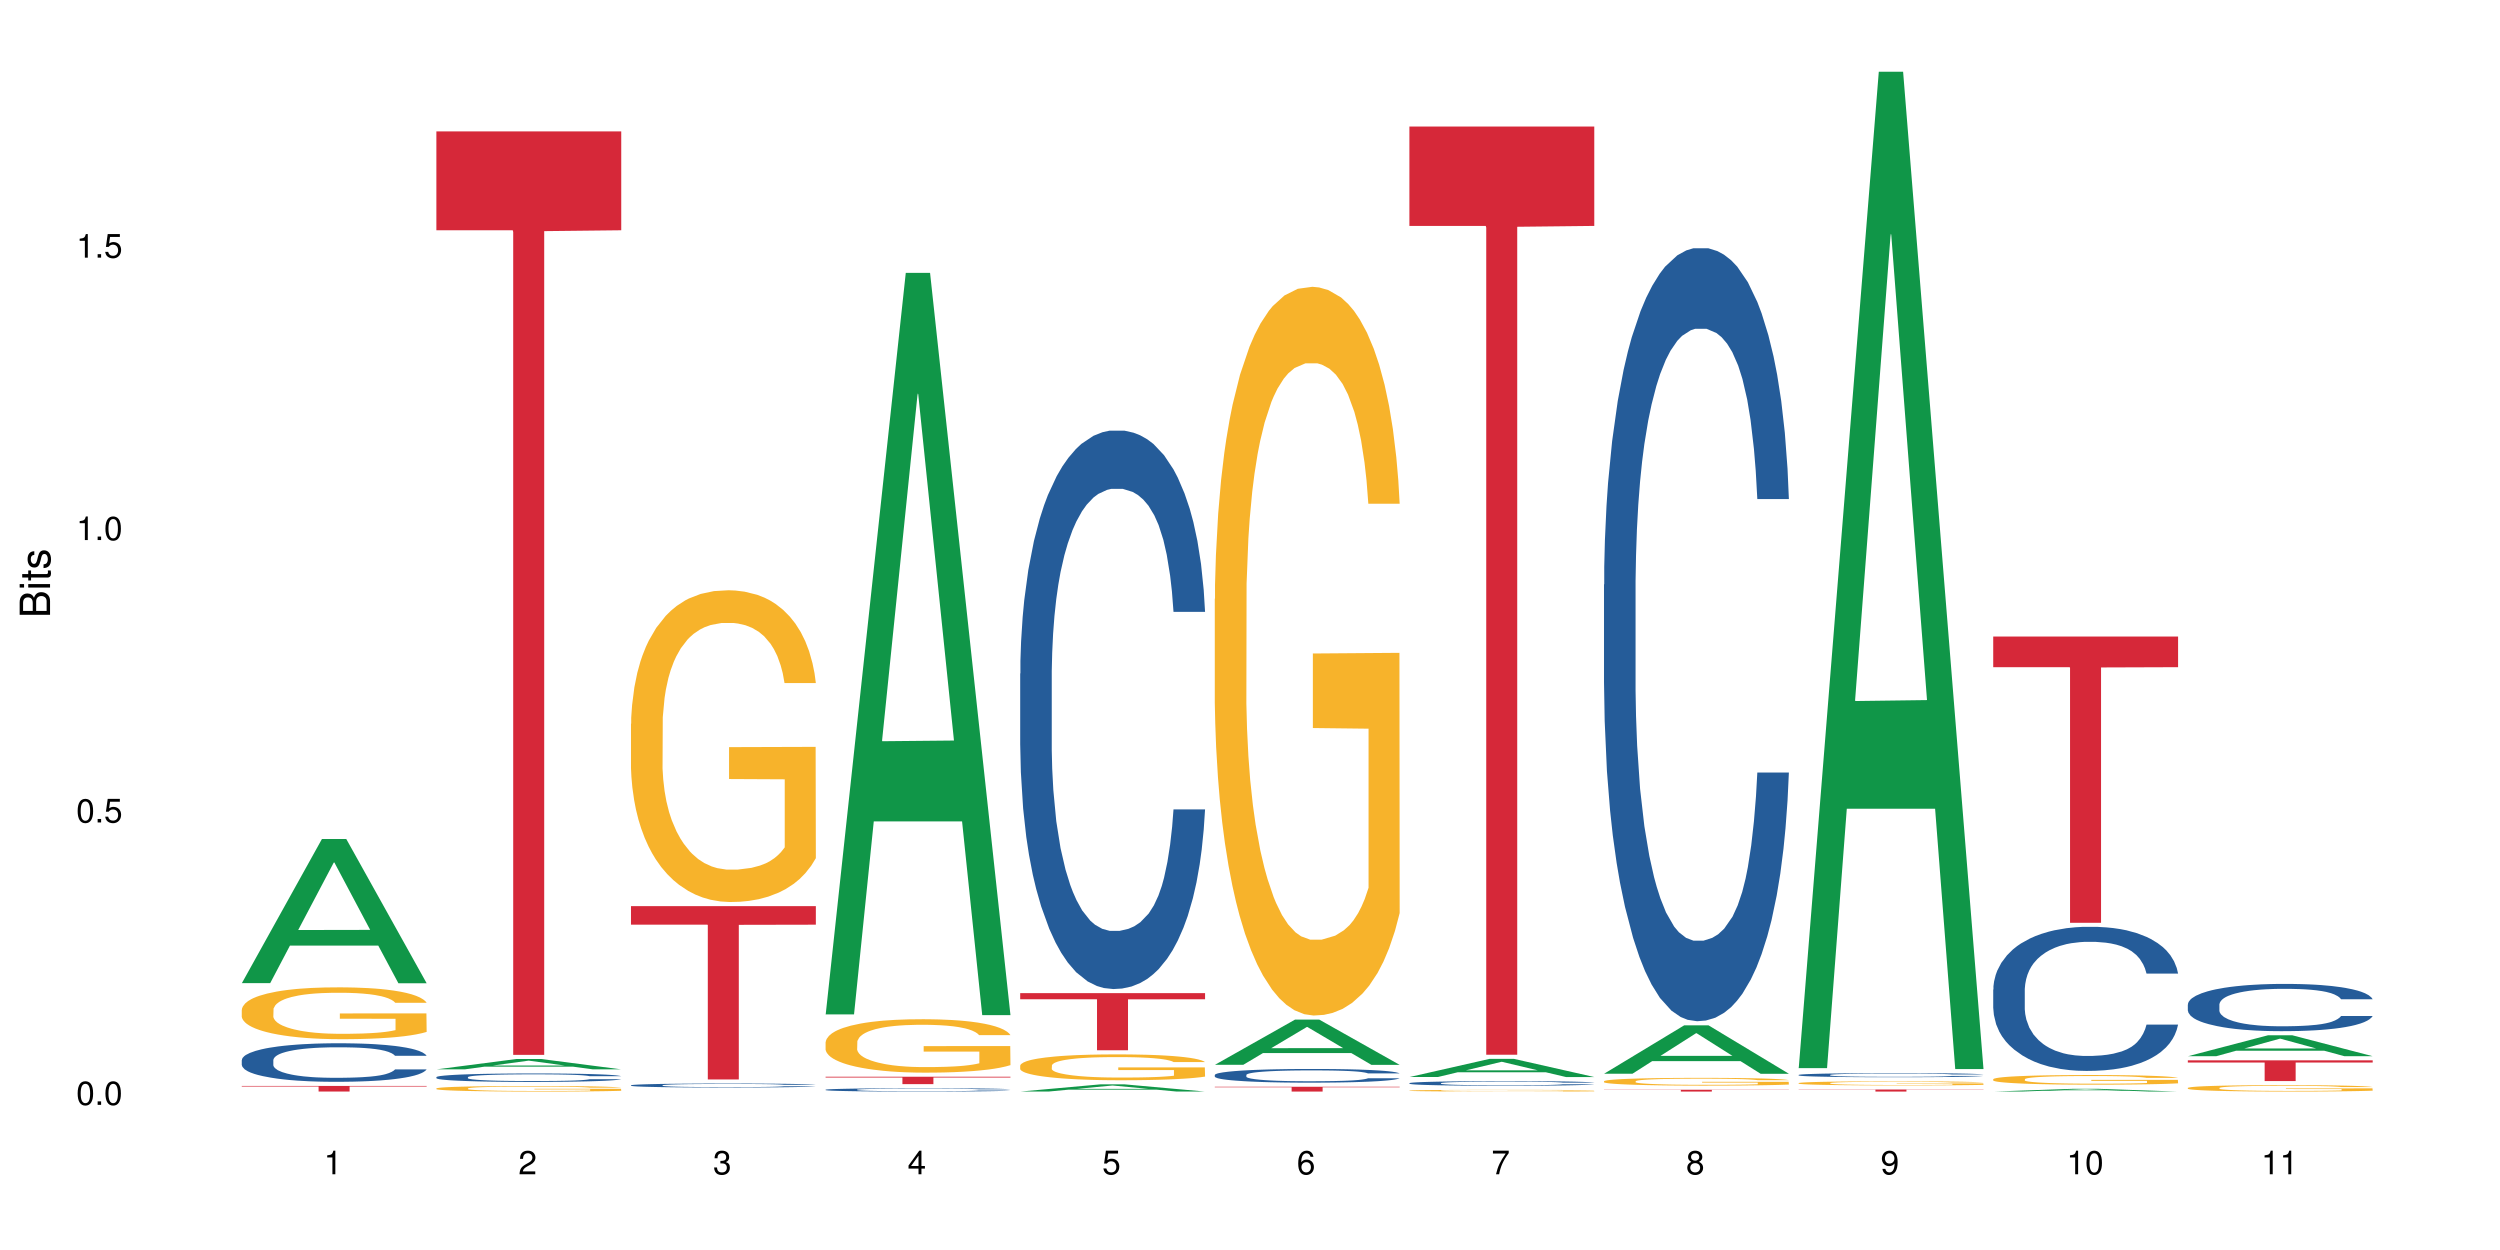 <?xml version="1.0" encoding="UTF-8"?>
<svg xmlns="http://www.w3.org/2000/svg" xmlns:xlink="http://www.w3.org/1999/xlink" width="720pt" height="360pt" viewBox="0 0 720 360" version="1.1">
<defs>
<g>
<symbol overflow="visible" id="glyph0-0">
<path style="stroke:none;" d=""/>
</symbol>
<symbol overflow="visible" id="glyph0-1">
<path style="stroke:none;" d="M 2.641 -6.797 C 2 -6.797 1.422 -6.531 1.078 -6.047 C 0.641 -5.453 0.406 -4.547 0.406 -3.297 C 0.406 -1 1.188 0.219 2.641 0.219 C 4.078 0.219 4.859 -1 4.859 -3.234 C 4.859 -4.562 4.656 -5.438 4.203 -6.047 C 3.844 -6.531 3.281 -6.797 2.641 -6.797 Z M 2.641 -6.047 C 3.547 -6.047 4 -5.125 4 -3.312 C 4 -1.375 3.562 -0.484 2.625 -0.484 C 1.734 -0.484 1.281 -1.422 1.281 -3.281 C 1.281 -5.141 1.734 -6.047 2.641 -6.047 Z M 2.641 -6.047 "/>
</symbol>
<symbol overflow="visible" id="glyph0-2">
<path style="stroke:none;" d="M 1.828 -1 L 0.828 -1 L 0.828 0 L 1.828 0 Z M 1.828 -1 "/>
</symbol>
<symbol overflow="visible" id="glyph0-3">
<path style="stroke:none;" d="M 4.562 -6.797 L 1.062 -6.797 L 0.547 -3.094 L 1.328 -3.094 C 1.719 -3.562 2.047 -3.734 2.578 -3.734 C 3.484 -3.734 4.062 -3.109 4.062 -2.094 C 4.062 -1.125 3.484 -0.531 2.578 -0.531 C 1.828 -0.531 1.375 -0.906 1.188 -1.672 L 0.328 -1.672 C 0.453 -1.109 0.547 -0.844 0.75 -0.594 C 1.125 -0.078 1.828 0.219 2.594 0.219 C 3.969 0.219 4.922 -0.781 4.922 -2.219 C 4.922 -3.562 4.031 -4.484 2.719 -4.484 C 2.25 -4.484 1.859 -4.359 1.469 -4.062 L 1.734 -5.969 L 4.562 -5.969 Z M 4.562 -6.797 "/>
</symbol>
<symbol overflow="visible" id="glyph0-4">
<path style="stroke:none;" d="M 2.484 -4.844 L 2.484 0 L 3.328 0 L 3.328 -6.797 L 2.766 -6.797 C 2.469 -5.75 2.281 -5.609 0.984 -5.453 L 0.984 -4.844 Z M 2.484 -4.844 "/>
</symbol>
<symbol overflow="visible" id="glyph0-5">
<path style="stroke:none;" d="M 4.859 -0.828 L 1.281 -0.828 C 1.359 -1.391 1.672 -1.75 2.5 -2.234 L 3.469 -2.75 C 4.406 -3.266 4.906 -3.969 4.906 -4.812 C 4.906 -5.375 4.672 -5.906 4.266 -6.266 C 3.859 -6.625 3.375 -6.797 2.719 -6.797 C 1.859 -6.797 1.219 -6.5 0.844 -5.922 C 0.609 -5.562 0.5 -5.125 0.484 -4.438 L 1.328 -4.438 C 1.359 -4.906 1.406 -5.188 1.531 -5.406 C 1.75 -5.812 2.188 -6.062 2.703 -6.062 C 3.469 -6.062 4.031 -5.516 4.031 -4.781 C 4.031 -4.25 3.719 -3.797 3.125 -3.438 L 2.234 -2.938 C 0.812 -2.141 0.406 -1.5 0.328 0 L 4.859 0 Z M 4.859 -0.828 "/>
</symbol>
<symbol overflow="visible" id="glyph0-6">
<path style="stroke:none;" d="M 2.125 -3.125 L 2.578 -3.125 C 3.516 -3.125 3.984 -2.703 3.984 -1.891 C 3.984 -1.031 3.469 -0.531 2.578 -0.531 C 1.656 -0.531 1.203 -0.984 1.156 -1.969 L 0.312 -1.969 C 0.344 -1.422 0.438 -1.078 0.609 -0.766 C 0.953 -0.109 1.625 0.219 2.547 0.219 C 3.953 0.219 4.859 -0.609 4.859 -1.906 C 4.859 -2.766 4.516 -3.25 3.703 -3.516 C 4.344 -3.766 4.656 -4.25 4.656 -4.938 C 4.656 -6.109 3.875 -6.797 2.578 -6.797 C 1.203 -6.797 0.484 -6.047 0.453 -4.609 L 1.297 -4.609 C 1.312 -5.016 1.344 -5.25 1.453 -5.453 C 1.641 -5.828 2.062 -6.062 2.594 -6.062 C 3.344 -6.062 3.797 -5.625 3.797 -4.906 C 3.797 -4.422 3.609 -4.141 3.25 -3.984 C 3.016 -3.891 2.719 -3.844 2.125 -3.844 Z M 2.125 -3.125 "/>
</symbol>
<symbol overflow="visible" id="glyph0-7">
<path style="stroke:none;" d="M 3.141 -1.625 L 3.141 0 L 3.984 0 L 3.984 -1.625 L 4.984 -1.625 L 4.984 -2.391 L 3.984 -2.391 L 3.984 -6.797 L 3.359 -6.797 L 0.266 -2.516 L 0.266 -1.625 Z M 3.141 -2.391 L 1 -2.391 L 3.141 -5.359 Z M 3.141 -2.391 "/>
</symbol>
<symbol overflow="visible" id="glyph0-8">
<path style="stroke:none;" d="M 4.781 -5.031 C 4.609 -6.141 3.891 -6.797 2.844 -6.797 C 2.094 -6.797 1.422 -6.438 1.031 -5.828 C 0.609 -5.172 0.406 -4.344 0.406 -3.094 C 0.406 -1.953 0.578 -1.234 0.984 -0.625 C 1.359 -0.078 1.953 0.219 2.703 0.219 C 3.984 0.219 4.922 -0.734 4.922 -2.078 C 4.922 -3.344 4.062 -4.234 2.844 -4.234 C 2.172 -4.234 1.641 -3.969 1.281 -3.469 C 1.281 -5.125 1.828 -6.047 2.797 -6.047 C 3.391 -6.047 3.797 -5.672 3.938 -5.031 Z M 2.734 -3.484 C 3.547 -3.484 4.062 -2.922 4.062 -2 C 4.062 -1.156 3.484 -0.531 2.703 -0.531 C 1.922 -0.531 1.328 -1.188 1.328 -2.047 C 1.328 -2.891 1.906 -3.484 2.734 -3.484 Z M 2.734 -3.484 "/>
</symbol>
<symbol overflow="visible" id="glyph0-9">
<path style="stroke:none;" d="M 4.984 -6.797 L 0.438 -6.797 L 0.438 -5.969 L 4.109 -5.969 C 2.5 -3.656 1.828 -2.234 1.328 0 L 2.219 0 C 2.594 -2.172 3.453 -4.047 4.984 -6.094 Z M 4.984 -6.797 "/>
</symbol>
<symbol overflow="visible" id="glyph0-10">
<path style="stroke:none;" d="M 3.75 -3.578 C 4.453 -4 4.688 -4.344 4.688 -4.984 C 4.688 -6.047 3.844 -6.797 2.641 -6.797 C 1.438 -6.797 0.594 -6.047 0.594 -4.984 C 0.594 -4.359 0.828 -4.016 1.516 -3.578 C 0.734 -3.203 0.359 -2.641 0.359 -1.891 C 0.359 -0.641 1.297 0.219 2.641 0.219 C 3.984 0.219 4.922 -0.641 4.922 -1.875 C 4.922 -2.641 4.531 -3.203 3.75 -3.578 Z M 2.641 -6.047 C 3.359 -6.047 3.812 -5.625 3.812 -4.969 C 3.812 -4.344 3.344 -3.922 2.641 -3.922 C 1.922 -3.922 1.453 -4.344 1.453 -4.984 C 1.453 -5.625 1.922 -6.047 2.641 -6.047 Z M 2.641 -3.203 C 3.484 -3.203 4.062 -2.672 4.062 -1.875 C 4.062 -1.062 3.484 -0.531 2.625 -0.531 C 1.797 -0.531 1.219 -1.078 1.219 -1.875 C 1.219 -2.672 1.797 -3.203 2.641 -3.203 Z M 2.641 -3.203 "/>
</symbol>
<symbol overflow="visible" id="glyph0-11">
<path style="stroke:none;" d="M 0.516 -1.547 C 0.672 -0.438 1.406 0.219 2.438 0.219 C 3.188 0.219 3.859 -0.141 4.266 -0.75 C 4.688 -1.406 4.891 -2.25 4.891 -3.484 C 4.891 -4.625 4.703 -5.359 4.312 -5.953 C 3.938 -6.5 3.344 -6.797 2.594 -6.797 C 1.297 -6.797 0.359 -5.844 0.359 -4.516 C 0.359 -3.25 1.234 -2.344 2.453 -2.344 C 3.094 -2.344 3.562 -2.578 4.016 -3.109 C 4 -1.453 3.469 -0.531 2.5 -0.531 C 1.906 -0.531 1.484 -0.906 1.359 -1.547 Z M 2.578 -6.062 C 3.375 -6.062 3.969 -5.406 3.969 -4.531 C 3.969 -3.688 3.375 -3.094 2.547 -3.094 C 1.734 -3.094 1.234 -3.672 1.234 -4.578 C 1.234 -5.438 1.797 -6.062 2.578 -6.062 Z M 2.578 -6.062 "/>
</symbol>
<symbol overflow="visible" id="glyph1-0">
<path style="stroke:none;" d=""/>
</symbol>
<symbol overflow="visible" id="glyph1-1">
<path style="stroke:none;" d="M 0 -0.953 L 0 -4.891 C 0 -5.719 -0.234 -6.344 -0.734 -6.797 C -1.188 -7.234 -1.812 -7.469 -2.5 -7.469 C -3.547 -7.469 -4.188 -7 -4.625 -5.875 C -4.984 -6.672 -5.641 -7.094 -6.531 -7.094 C -7.156 -7.094 -7.734 -6.859 -8.141 -6.391 C -8.562 -5.938 -8.75 -5.344 -8.75 -4.5 L -8.75 -0.953 Z M -4.984 -2.062 L -7.766 -2.062 L -7.766 -4.219 C -7.766 -4.844 -7.688 -5.203 -7.453 -5.5 C -7.219 -5.812 -6.859 -5.969 -6.375 -5.969 C -5.906 -5.969 -5.531 -5.812 -5.297 -5.5 C -5.062 -5.203 -4.984 -4.844 -4.984 -4.219 Z M -0.984 -2.062 L -4 -2.062 L -4 -4.781 C -4 -5.328 -3.859 -5.688 -3.578 -5.953 C -3.297 -6.219 -2.922 -6.359 -2.484 -6.359 C -2.062 -6.359 -1.688 -6.219 -1.406 -5.953 C -1.109 -5.688 -0.984 -5.328 -0.984 -4.781 Z M -0.984 -2.062 "/>
</symbol>
<symbol overflow="visible" id="glyph1-2">
<path style="stroke:none;" d="M -6.281 -1.797 L -6.281 -0.797 L 0 -0.797 L 0 -1.797 Z M -8.75 -1.797 L -8.75 -0.797 L -7.484 -0.797 L -7.484 -1.797 Z M -8.75 -1.797 "/>
</symbol>
<symbol overflow="visible" id="glyph1-3">
<path style="stroke:none;" d="M -6.281 -3.047 L -6.281 -2.016 L -8.016 -2.016 L -8.016 -1.016 L -6.281 -1.016 L -6.281 -0.172 L -5.469 -0.172 L -5.469 -1.016 L -0.719 -1.016 C -0.078 -1.016 0.281 -1.453 0.281 -2.234 C 0.281 -2.469 0.25 -2.719 0.188 -3.047 L -0.641 -3.047 C -0.609 -2.922 -0.594 -2.766 -0.594 -2.562 C -0.594 -2.141 -0.719 -2.016 -1.156 -2.016 L -5.469 -2.016 L -5.469 -3.047 Z M -6.281 -3.047 "/>
</symbol>
<symbol overflow="visible" id="glyph1-4">
<path style="stroke:none;" d="M -4.531 -5.25 C -5.766 -5.25 -6.469 -4.422 -6.469 -2.969 C -6.469 -1.516 -5.719 -0.562 -4.547 -0.562 C -3.562 -0.562 -3.094 -1.062 -2.734 -2.562 L -2.516 -3.484 C -2.344 -4.188 -2.094 -4.469 -1.625 -4.469 C -1.047 -4.469 -0.641 -3.875 -0.641 -3 C -0.641 -2.453 -0.797 -2 -1.062 -1.75 C -1.25 -1.594 -1.422 -1.531 -1.875 -1.469 L -1.875 -0.406 C -0.422 -0.453 0.281 -1.266 0.281 -2.922 C 0.281 -4.5 -0.5 -5.516 -1.719 -5.516 C -2.656 -5.516 -3.172 -4.984 -3.469 -3.734 L -3.703 -2.766 C -3.891 -1.953 -4.156 -1.609 -4.594 -1.609 C -5.172 -1.609 -5.547 -2.125 -5.547 -2.938 C -5.547 -3.75 -5.203 -4.172 -4.531 -4.203 Z M -4.531 -5.25 "/>
</symbol>
</g>
</defs>
<g id="surface112338">
<rect x="0" y="0" width="720" height="360" style="fill:rgb(100%,100%,100%);fill-opacity:1;stroke:none;"/>
<path style=" stroke:none;fill-rule:nonzero;fill:rgb(6.275%,58.824%,28.235%);fill-opacity:1;" d="M 69.629 283.137 L 69.688 283.098 L 92.723 241.625 L 99.723 241.625 L 122.875 283.176 L 114.738 283.176 L 108.938 272.328 L 83.508 272.328 L 77.82 283.137 L 69.629 283.137 L 85.957 267.844 L 106.605 267.805 L 96.309 248.414 L 96.195 248.375 L 96.082 248.492 L 85.898 267.805 L 85.957 267.844 Z M 69.629 283.137 "/>
<path style=" stroke:none;fill-rule:nonzero;fill:rgb(14.51%,36.078%,60%);fill-opacity:1;" d="M 69.629 305.297 L 69.695 305.285 L 69.695 305.043 L 69.891 304.656 L 70.344 304.172 L 70.797 303.836 L 71.969 303.238 L 73.59 302.66 L 75.277 302.215 L 76.512 301.949 L 77.617 301.746 L 80.148 301.371 L 81.773 301.18 L 83.523 301.008 L 85.668 300.836 L 87.227 300.734 L 90.73 300.57 L 93.328 300.5 L 95.344 300.469 L 99.691 300.469 L 102.289 300.512 L 104.172 300.562 L 106.25 300.641 L 108.004 300.734 L 111.055 300.957 L 113.781 301.238 L 115.016 301.402 L 116.965 301.715 L 118.457 302.02 L 119.496 302.285 L 120.664 302.66 L 121.703 303.117 L 122.484 303.633 L 122.875 304.07 L 113.781 304.07 L 113.328 303.664 L 112.809 303.348 L 111.836 302.934 L 110.859 302.641 L 109.496 302.344 L 108.266 302.152 L 106.574 301.961 L 105.082 301.84 L 103.523 301.746 L 102.031 301.688 L 99.172 301.625 L 95.863 301.625 L 94.629 301.645 L 92.098 301.727 L 90.73 301.797 L 88.785 301.941 L 87.422 302.07 L 85.797 302.273 L 84.695 302.445 L 83.328 302.711 L 82.355 302.945 L 81.254 303.277 L 80.602 303.531 L 80.02 303.816 L 79.5 304.148 L 79.109 304.504 L 78.852 304.879 L 78.719 305.246 L 78.719 306.816 L 78.852 307.18 L 79.176 307.605 L 80.02 308.227 L 81.254 308.762 L 82.68 309.188 L 84.043 309.492 L 84.824 309.637 L 85.863 309.797 L 87.484 310 L 89.824 310.203 L 91.188 310.285 L 93.266 310.363 L 95.406 310.406 L 98.266 310.406 L 100.797 310.363 L 102.484 310.312 L 104.238 310.234 L 106.641 310.062 L 108.133 309.898 L 109.434 309.707 L 110.406 309.512 L 111.055 309.352 L 112.031 309.035 L 112.809 308.691 L 113.395 308.336 L 113.781 307.992 L 122.875 307.992 L 122.484 308.398 L 121.898 308.793 L 121.316 309.086 L 120.406 309.441 L 119.367 309.758 L 117.875 310.113 L 116.641 310.344 L 115.016 310.598 L 113.523 310.789 L 111.898 310.965 L 109.496 311.168 L 107.938 311.266 L 106.25 311.359 L 104.238 311.441 L 101.707 311.512 L 98.977 311.551 L 96.445 311.562 L 93.719 311.543 L 91.707 311.5 L 89.043 311.41 L 85.73 311.227 L 83.328 311.035 L 81.445 310.84 L 79.824 310.641 L 78.004 310.363 L 75.668 309.918 L 74.238 309.574 L 73.266 309.289 L 72.16 308.895 L 71.383 308.539 L 70.473 307.973 L 69.824 307.254 L 69.629 306.695 Z M 69.629 305.297 "/>
<path style=" stroke:none;fill-rule:nonzero;fill:rgb(96.863%,70.196%,16.863%);fill-opacity:1;" d="M 69.629 290.75 L 69.695 290.738 L 69.695 290.465 L 69.953 289.852 L 70.602 289.004 L 71.449 288.309 L 72.355 287.766 L 72.941 287.477 L 73.914 287.07 L 74.758 286.77 L 76.902 286.156 L 79.629 285.582 L 81.121 285.336 L 82.809 285.105 L 85.215 284.844 L 86.316 284.75 L 89.691 284.531 L 93.523 284.395 L 97.746 284.355 L 99.691 284.367 L 102.355 284.422 L 105.992 284.574 L 108.07 284.707 L 109.691 284.844 L 111.379 285.023 L 113.457 285.297 L 115.406 285.621 L 116.965 285.949 L 118.523 286.359 L 119.82 286.797 L 120.926 287.273 L 121.898 287.848 L 122.484 288.324 L 122.875 288.801 L 113.848 288.801 L 113.328 288.324 L 112.742 287.953 L 111.77 287.504 L 110.797 287.176 L 109.82 286.918 L 108.004 286.562 L 106.445 286.344 L 104.496 286.156 L 102.613 286.031 L 100.473 285.949 L 99.172 285.922 L 95.73 285.922 L 92.613 286.02 L 90.797 286.129 L 89.5 286.238 L 87.68 286.441 L 86.578 286.605 L 85.926 286.715 L 83.98 287.137 L 82.68 287.52 L 81.965 287.777 L 81.059 288.188 L 80.406 288.555 L 79.695 289.102 L 79.305 289.512 L 78.785 290.438 L 78.719 292.895 L 78.914 293.41 L 79.305 293.969 L 79.824 294.461 L 80.602 294.98 L 81.383 295.375 L 82.746 295.906 L 83.914 296.262 L 84.824 296.492 L 86.578 296.863 L 87.289 296.984 L 88.98 297.23 L 90.73 297.422 L 92.875 297.586 L 94.5 297.668 L 97.094 297.734 L 100.406 297.734 L 104.305 297.652 L 106.77 297.543 L 108.457 297.434 L 109.562 297.34 L 110.926 297.191 L 111.898 297.055 L 112.809 296.902 L 113.914 296.672 L 113.914 293.41 L 97.875 293.398 L 97.875 291.871 L 122.809 291.855 L 122.875 297.191 L 121.512 297.559 L 119.82 297.914 L 118.199 298.184 L 116.512 298.418 L 114.109 298.676 L 112.16 298.84 L 109.172 299.031 L 106.445 299.152 L 103.59 299.234 L 101.055 299.277 L 98.07 299.289 L 95.406 299.262 L 92.551 299.18 L 90.277 299.07 L 88.199 298.934 L 86.121 298.758 L 83.523 298.473 L 81.836 298.238 L 80.082 297.953 L 78.332 297.613 L 76.773 297.242 L 75.734 296.957 L 74.695 296.629 L 73.59 296.223 L 72.551 295.758 L 71.773 295.336 L 71.059 294.855 L 70.539 294.406 L 70.02 293.793 L 69.758 293.301 L 69.629 292.879 Z M 69.629 290.75 "/>
<path style=" stroke:none;fill-rule:nonzero;fill:rgb(83.922%,15.686%,22.353%);fill-opacity:1;" d="M 69.629 312.742 L 122.875 312.742 L 122.875 312.914 L 100.684 312.918 L 100.684 314.371 L 91.754 314.371 L 91.754 312.918 L 91.625 312.914 L 69.629 312.914 Z M 69.629 312.742 "/>
<path style=" stroke:none;fill-rule:nonzero;fill:rgb(6.275%,58.824%,28.235%);fill-opacity:1;" d="M 125.676 307.973 L 125.734 307.973 L 148.77 304.988 L 155.77 304.988 L 178.918 307.977 L 170.785 307.977 L 164.984 307.195 L 139.555 307.195 L 133.867 307.973 L 125.676 307.973 L 142 306.875 L 162.652 306.871 L 152.355 305.477 L 152.242 305.473 L 152.129 305.48 L 141.945 306.871 L 142 306.875 Z M 125.676 307.973 "/>
<path style=" stroke:none;fill-rule:nonzero;fill:rgb(14.51%,36.078%,60%);fill-opacity:1;" d="M 125.676 310.215 L 125.742 310.215 L 125.742 310.16 L 125.934 310.074 L 126.391 309.969 L 126.844 309.895 L 128.012 309.766 L 129.637 309.637 L 131.324 309.539 L 132.559 309.48 L 133.664 309.438 L 136.195 309.355 L 137.816 309.312 L 139.57 309.273 L 141.715 309.238 L 143.273 309.215 L 146.777 309.18 L 149.375 309.164 L 151.391 309.156 L 155.738 309.156 L 158.336 309.164 L 160.219 309.176 L 162.297 309.195 L 164.051 309.215 L 167.102 309.262 L 169.828 309.324 L 171.062 309.363 L 173.012 309.43 L 174.504 309.496 L 175.543 309.555 L 176.711 309.637 L 177.75 309.738 L 178.531 309.852 L 178.918 309.945 L 169.828 309.945 L 169.375 309.859 L 168.855 309.789 L 167.883 309.699 L 166.906 309.633 L 165.543 309.566 L 164.309 309.527 L 162.621 309.484 L 161.129 309.457 L 159.57 309.438 L 158.078 309.422 L 155.219 309.41 L 151.906 309.41 L 150.676 309.414 L 148.141 309.434 L 146.777 309.449 L 144.832 309.48 L 143.469 309.508 L 141.844 309.551 L 140.738 309.59 L 139.375 309.648 L 138.402 309.699 L 137.297 309.773 L 136.648 309.828 L 136.066 309.891 L 135.547 309.965 L 135.156 310.043 L 134.895 310.125 L 134.766 310.203 L 134.766 310.551 L 134.895 310.629 L 135.219 310.723 L 136.066 310.859 L 137.297 310.977 L 138.727 311.07 L 140.09 311.137 L 140.871 311.168 L 141.91 311.203 L 143.531 311.25 L 145.871 311.293 L 147.234 311.309 L 149.312 311.328 L 151.453 311.336 L 154.312 311.336 L 156.844 311.328 L 158.531 311.316 L 160.285 311.301 L 162.688 311.262 L 164.18 311.227 L 165.48 311.184 L 166.453 311.141 L 167.102 311.105 L 168.074 311.035 L 168.855 310.961 L 169.441 310.883 L 169.828 310.809 L 178.918 310.809 L 178.531 310.898 L 177.945 310.984 L 177.363 311.047 L 176.453 311.125 L 175.414 311.195 L 173.922 311.273 L 172.688 311.324 L 171.062 311.379 L 169.57 311.422 L 167.945 311.461 L 165.543 311.504 L 163.984 311.527 L 162.297 311.547 L 160.285 311.562 L 157.754 311.578 L 155.023 311.59 L 152.492 311.59 L 149.766 311.586 L 147.754 311.578 L 145.09 311.559 L 141.777 311.516 L 139.375 311.477 L 137.492 311.434 L 135.871 311.387 L 134.051 311.328 L 131.715 311.23 L 130.285 311.156 L 129.312 311.094 L 128.207 311.004 L 127.43 310.93 L 126.52 310.805 L 125.871 310.645 L 125.676 310.523 Z M 125.676 310.215 "/>
<path style=" stroke:none;fill-rule:nonzero;fill:rgb(96.863%,70.196%,16.863%);fill-opacity:1;" d="M 125.676 313.457 L 125.742 313.453 L 125.742 313.426 L 126 313.359 L 126.648 313.27 L 127.492 313.195 L 128.402 313.137 L 128.988 313.105 L 129.961 313.062 L 130.805 313.027 L 132.949 312.965 L 135.676 312.902 L 137.168 312.875 L 138.855 312.852 L 141.258 312.824 L 142.363 312.812 L 145.738 312.789 L 149.57 312.773 L 153.793 312.77 L 155.738 312.773 L 158.402 312.777 L 162.039 312.793 L 164.117 312.809 L 165.738 312.824 L 167.426 312.844 L 169.504 312.871 L 171.453 312.906 L 173.012 312.941 L 174.57 312.984 L 175.867 313.031 L 176.973 313.082 L 177.945 313.145 L 178.531 313.195 L 178.918 313.246 L 169.895 313.246 L 169.375 313.195 L 168.789 313.156 L 167.816 313.109 L 166.844 313.074 L 165.867 313.047 L 164.051 313.008 L 162.492 312.984 L 160.543 312.965 L 158.66 312.949 L 156.52 312.941 L 155.219 312.938 L 151.777 312.938 L 148.66 312.949 L 146.844 312.961 L 145.543 312.973 L 143.727 312.992 L 142.621 313.012 L 141.973 313.023 L 140.027 313.07 L 138.727 313.109 L 138.012 313.137 L 137.105 313.18 L 136.453 313.219 L 135.738 313.277 L 135.352 313.324 L 134.832 313.422 L 134.766 313.684 L 134.961 313.742 L 135.352 313.801 L 135.871 313.852 L 136.648 313.91 L 137.43 313.953 L 138.793 314.008 L 139.961 314.047 L 140.871 314.07 L 142.621 314.109 L 143.336 314.125 L 145.023 314.148 L 146.777 314.172 L 148.922 314.188 L 150.543 314.195 L 153.141 314.203 L 156.453 314.203 L 160.348 314.195 L 162.816 314.184 L 164.504 314.172 L 165.609 314.16 L 166.973 314.145 L 167.945 314.133 L 168.855 314.113 L 169.961 314.09 L 169.961 313.742 L 153.922 313.738 L 153.922 313.574 L 178.855 313.574 L 178.918 314.145 L 177.555 314.184 L 175.867 314.223 L 174.246 314.254 L 172.555 314.277 L 170.152 314.305 L 168.207 314.324 L 165.219 314.344 L 162.492 314.355 L 159.637 314.363 L 157.102 314.371 L 154.117 314.371 L 151.453 314.367 L 148.598 314.359 L 146.324 314.348 L 144.246 314.332 L 142.168 314.312 L 139.57 314.281 L 137.883 314.258 L 136.129 314.227 L 134.375 314.191 L 132.816 314.152 L 131.777 314.121 L 130.742 314.086 L 129.637 314.043 L 128.598 313.992 L 127.82 313.945 L 127.105 313.895 L 126.586 313.848 L 126.066 313.781 L 125.805 313.73 L 125.676 313.684 Z M 125.676 313.457 "/>
<path style=" stroke:none;fill-rule:nonzero;fill:rgb(83.922%,15.686%,22.353%);fill-opacity:1;" d="M 125.676 37.848 L 178.918 37.848 L 178.918 66.316 L 156.73 66.566 L 156.73 303.809 L 147.801 303.809 L 147.801 66.816 L 147.672 66.316 L 125.676 66.316 Z M 125.676 37.848 "/>
<path style=" stroke:none;fill-rule:nonzero;fill:rgb(14.51%,36.078%,60%);fill-opacity:1;" d="M 181.723 312.559 L 181.785 312.555 L 181.785 312.531 L 181.98 312.492 L 182.438 312.441 L 182.891 312.406 L 184.059 312.344 L 185.684 312.285 L 187.371 312.238 L 188.605 312.211 L 189.707 312.188 L 192.242 312.148 L 193.863 312.129 L 195.617 312.113 L 197.762 312.094 L 199.32 312.086 L 202.824 312.066 L 205.422 312.059 L 211.785 312.059 L 214.383 312.062 L 216.266 312.066 L 218.344 312.074 L 220.098 312.086 L 223.148 312.105 L 225.875 312.137 L 227.109 312.152 L 229.059 312.188 L 230.551 312.219 L 231.59 312.246 L 232.758 312.285 L 233.797 312.332 L 234.578 312.383 L 234.965 312.43 L 225.875 312.43 L 225.422 312.387 L 224.902 312.355 L 223.926 312.312 L 222.953 312.281 L 221.59 312.25 L 220.355 312.23 L 218.668 312.211 L 217.176 312.199 L 215.617 312.188 L 214.121 312.184 L 211.266 312.176 L 207.953 312.176 L 206.723 312.18 L 204.188 312.188 L 202.824 312.195 L 200.875 312.211 L 199.512 312.223 L 197.891 312.242 L 196.785 312.262 L 195.422 312.289 L 194.449 312.312 L 193.344 312.348 L 192.695 312.375 L 192.109 312.402 L 191.59 312.438 L 191.203 312.477 L 190.941 312.516 L 190.812 312.551 L 190.812 312.715 L 190.941 312.754 L 191.266 312.797 L 192.109 312.859 L 193.344 312.918 L 194.773 312.961 L 196.137 312.992 L 196.918 313.008 L 197.953 313.023 L 199.578 313.043 L 201.914 313.066 L 203.281 313.074 L 205.355 313.082 L 207.5 313.086 L 210.355 313.086 L 212.891 313.082 L 214.578 313.078 L 216.332 313.07 L 218.734 313.051 L 220.227 313.035 L 221.523 313.016 L 222.5 312.992 L 223.148 312.977 L 224.121 312.945 L 224.902 312.91 L 225.484 312.871 L 225.875 312.836 L 234.965 312.836 L 234.578 312.879 L 233.992 312.918 L 233.406 312.949 L 232.5 312.988 L 231.461 313.02 L 229.965 313.055 L 228.734 313.082 L 227.109 313.105 L 225.617 313.125 L 223.992 313.145 L 221.59 313.164 L 220.031 313.176 L 218.344 313.184 L 216.332 313.195 L 213.797 313.199 L 211.07 313.207 L 208.539 313.207 L 205.812 313.203 L 203.801 313.199 L 201.137 313.191 L 197.824 313.172 L 195.422 313.152 L 193.539 313.133 L 191.918 313.109 L 190.098 313.082 L 187.762 313.035 L 186.332 313 L 185.359 312.973 L 184.254 312.93 L 183.477 312.895 L 182.566 312.836 L 181.918 312.758 L 181.723 312.703 Z M 181.723 312.559 "/>
<path style=" stroke:none;fill-rule:nonzero;fill:rgb(96.863%,70.196%,16.863%);fill-opacity:1;" d="M 181.723 208.449 L 181.785 208.367 L 181.785 206.73 L 182.047 203.039 L 182.695 197.953 L 183.539 193.773 L 184.449 190.492 L 185.035 188.77 L 186.008 186.309 L 186.852 184.504 L 188.996 180.816 L 191.723 177.371 L 193.215 175.895 L 194.902 174.5 L 197.305 172.941 L 198.41 172.367 L 201.785 171.055 L 205.617 170.238 L 209.836 169.992 L 211.785 170.074 L 214.449 170.402 L 218.082 171.301 L 220.16 172.121 L 221.785 172.941 L 223.473 174.008 L 225.551 175.648 L 227.5 177.617 L 229.059 179.586 L 230.617 182.047 L 231.914 184.668 L 233.02 187.539 L 233.992 190.984 L 234.578 193.855 L 234.965 196.723 L 225.941 196.723 L 225.422 193.855 L 224.836 191.641 L 223.863 188.934 L 222.891 186.965 L 221.914 185.406 L 220.098 183.273 L 218.539 181.965 L 216.59 180.816 L 214.707 180.078 L 212.566 179.586 L 211.266 179.422 L 207.824 179.422 L 204.707 179.996 L 202.891 180.652 L 201.59 181.309 L 199.773 182.539 L 198.668 183.52 L 198.02 184.176 L 196.07 186.719 L 194.773 189.016 L 194.059 190.574 L 193.148 193.035 L 192.5 195.246 L 191.785 198.527 L 191.398 200.988 L 190.879 206.566 L 190.812 221.324 L 191.008 224.441 L 191.398 227.805 L 191.918 230.758 L 192.695 233.871 L 193.477 236.25 L 194.84 239.449 L 196.008 241.582 L 196.918 242.977 L 198.668 245.188 L 199.383 245.926 L 201.07 247.402 L 202.824 248.551 L 204.969 249.535 L 206.59 250.027 L 209.188 250.438 L 212.5 250.438 L 216.395 249.945 L 218.863 249.289 L 220.551 248.633 L 221.656 248.059 L 223.02 247.156 L 223.992 246.336 L 224.902 245.434 L 226.004 244.039 L 226.004 224.441 L 209.969 224.359 L 209.969 215.176 L 234.902 215.094 L 234.965 247.156 L 233.602 249.371 L 231.914 251.504 L 230.293 253.145 L 228.602 254.539 L 226.199 256.094 L 224.254 257.078 L 221.266 258.227 L 218.539 258.965 L 215.68 259.457 L 213.148 259.703 L 210.164 259.785 L 207.5 259.621 L 204.645 259.129 L 202.371 258.473 L 200.293 257.652 L 198.215 256.586 L 195.617 254.867 L 193.93 253.473 L 192.176 251.75 L 190.422 249.699 L 188.863 247.484 L 187.824 245.762 L 186.785 243.793 L 185.684 241.336 L 184.645 238.547 L 183.863 236.004 L 183.152 233.133 L 182.633 230.43 L 182.113 226.738 L 181.852 223.785 L 181.723 221.242 Z M 181.723 208.449 "/>
<path style=" stroke:none;fill-rule:nonzero;fill:rgb(83.922%,15.686%,22.353%);fill-opacity:1;" d="M 181.723 260.965 L 234.965 260.965 L 234.965 266.309 L 212.777 266.355 L 212.777 310.879 L 203.848 310.879 L 203.848 266.402 L 203.719 266.309 L 181.723 266.309 Z M 181.723 260.965 "/>
<path style=" stroke:none;fill-rule:nonzero;fill:rgb(6.275%,58.824%,28.235%);fill-opacity:1;" d="M 237.77 292.156 L 237.824 291.953 L 260.863 78.594 L 267.859 78.594 L 291.012 292.355 L 282.879 292.355 L 277.074 236.555 L 251.648 236.555 L 245.961 292.156 L 237.77 292.156 L 254.094 213.473 L 274.742 213.273 L 264.449 113.52 L 264.332 113.316 L 264.219 113.918 L 254.039 213.273 L 254.094 213.473 Z M 237.77 292.156 "/>
<path style=" stroke:none;fill-rule:nonzero;fill:rgb(14.51%,36.078%,60%);fill-opacity:1;" d="M 237.77 313.832 L 237.832 313.832 L 237.832 313.812 L 238.027 313.777 L 238.484 313.738 L 238.938 313.707 L 240.105 313.656 L 241.73 313.609 L 243.418 313.57 L 244.652 313.547 L 245.754 313.527 L 248.289 313.496 L 249.91 313.48 L 251.664 313.465 L 253.805 313.449 L 255.363 313.441 L 258.871 313.43 L 261.469 313.422 L 263.48 313.418 L 267.832 313.418 L 270.43 313.422 L 272.312 313.426 L 274.391 313.434 L 276.145 313.441 L 279.195 313.461 L 281.922 313.484 L 283.156 313.5 L 285.105 313.527 L 286.598 313.551 L 287.637 313.574 L 288.805 313.609 L 289.844 313.648 L 290.621 313.691 L 291.012 313.727 L 281.922 313.727 L 281.469 313.695 L 280.949 313.668 L 279.973 313.633 L 279 313.605 L 277.637 313.582 L 276.402 313.562 L 274.715 313.547 L 273.223 313.535 L 271.664 313.527 L 270.168 313.523 L 267.312 313.52 L 262.766 313.52 L 260.234 313.527 L 258.871 313.535 L 256.922 313.547 L 255.559 313.559 L 253.938 313.574 L 252.832 313.59 L 251.469 313.613 L 250.496 313.633 L 249.391 313.66 L 248.742 313.684 L 248.156 313.707 L 247.637 313.734 L 247.25 313.766 L 246.988 313.797 L 246.859 313.828 L 246.859 313.965 L 246.988 313.996 L 247.312 314.031 L 248.156 314.086 L 249.391 314.129 L 250.82 314.168 L 252.184 314.191 L 252.961 314.207 L 254 314.219 L 255.625 314.238 L 257.961 314.254 L 259.324 314.262 L 261.402 314.27 L 263.547 314.273 L 266.402 314.273 L 268.938 314.27 L 270.625 314.266 L 272.379 314.258 L 274.781 314.242 L 276.273 314.227 L 277.57 314.211 L 278.547 314.195 L 279.195 314.18 L 280.168 314.152 L 280.949 314.125 L 281.531 314.094 L 281.922 314.066 L 291.012 314.066 L 290.621 314.098 L 290.039 314.133 L 289.453 314.16 L 288.547 314.188 L 287.508 314.215 L 286.012 314.246 L 284.777 314.266 L 283.156 314.289 L 281.664 314.305 L 280.039 314.32 L 277.637 314.336 L 276.078 314.344 L 274.391 314.352 L 272.379 314.359 L 269.844 314.367 L 267.117 314.371 L 264.586 314.371 L 261.859 314.367 L 259.844 314.367 L 257.184 314.359 L 253.871 314.344 L 251.469 314.324 L 249.586 314.309 L 247.961 314.293 L 246.145 314.27 L 243.809 314.23 L 242.379 314.199 L 241.406 314.176 L 240.301 314.141 L 239.523 314.113 L 238.613 314.062 L 237.965 314 L 237.77 313.953 Z M 237.77 313.832 "/>
<path style=" stroke:none;fill-rule:nonzero;fill:rgb(96.863%,70.196%,16.863%);fill-opacity:1;" d="M 237.77 300.129 L 237.832 300.113 L 237.832 299.832 L 238.094 299.199 L 238.742 298.328 L 239.586 297.613 L 240.496 297.051 L 241.078 296.754 L 242.055 296.332 L 242.898 296.023 L 245.039 295.391 L 247.77 294.801 L 249.262 294.547 L 250.949 294.309 L 253.352 294.043 L 254.457 293.941 L 257.832 293.719 L 261.664 293.578 L 265.883 293.535 L 267.832 293.551 L 270.492 293.605 L 274.129 293.762 L 276.207 293.902 L 277.832 294.043 L 279.52 294.223 L 281.598 294.504 L 283.547 294.844 L 285.105 295.18 L 286.66 295.602 L 287.961 296.051 L 289.066 296.543 L 290.039 297.133 L 290.621 297.625 L 291.012 298.117 L 281.988 298.117 L 281.469 297.625 L 280.883 297.246 L 279.91 296.781 L 278.934 296.445 L 277.961 296.176 L 276.145 295.812 L 274.586 295.586 L 272.637 295.391 L 270.754 295.266 L 268.609 295.18 L 267.312 295.152 L 263.871 295.152 L 260.754 295.25 L 258.938 295.363 L 257.637 295.477 L 255.82 295.688 L 254.715 295.855 L 254.066 295.969 L 252.117 296.402 L 250.82 296.797 L 250.105 297.062 L 249.195 297.484 L 248.547 297.863 L 247.832 298.426 L 247.441 298.848 L 246.922 299.805 L 246.859 302.336 L 247.055 302.867 L 247.441 303.445 L 247.961 303.949 L 248.742 304.484 L 249.52 304.891 L 250.883 305.441 L 252.055 305.805 L 252.961 306.043 L 254.715 306.426 L 255.43 306.551 L 257.117 306.805 L 258.871 307 L 261.016 307.168 L 262.637 307.254 L 265.234 307.324 L 268.547 307.324 L 272.441 307.238 L 274.91 307.129 L 276.598 307.016 L 277.703 306.918 L 279.066 306.762 L 280.039 306.621 L 280.949 306.465 L 282.051 306.227 L 282.051 302.867 L 266.016 302.855 L 266.016 301.281 L 290.949 301.266 L 291.012 306.762 L 289.648 307.141 L 287.961 307.508 L 286.336 307.789 L 284.648 308.027 L 282.246 308.293 L 280.297 308.461 L 277.312 308.66 L 274.586 308.785 L 271.727 308.871 L 269.195 308.91 L 266.207 308.926 L 263.547 308.898 L 260.688 308.812 L 258.418 308.703 L 256.34 308.562 L 254.262 308.379 L 251.664 308.082 L 249.977 307.844 L 248.223 307.547 L 246.469 307.195 L 244.91 306.816 L 243.871 306.523 L 242.832 306.184 L 241.73 305.762 L 240.691 305.285 L 239.91 304.852 L 239.195 304.359 L 238.676 303.895 L 238.156 303.262 L 237.898 302.754 L 237.77 302.32 Z M 237.77 300.129 "/>
<path style=" stroke:none;fill-rule:nonzero;fill:rgb(83.922%,15.686%,22.353%);fill-opacity:1;" d="M 237.77 310.105 L 291.012 310.105 L 291.012 310.336 L 268.82 310.336 L 268.82 312.238 L 259.895 312.238 L 259.895 310.34 L 259.766 310.336 L 237.77 310.336 Z M 237.77 310.105 "/>
<path style=" stroke:none;fill-rule:nonzero;fill:rgb(6.275%,58.824%,28.235%);fill-opacity:1;" d="M 293.816 314.367 L 293.871 314.367 L 316.91 312.293 L 323.906 312.293 L 347.059 314.371 L 338.926 314.371 L 333.121 313.828 L 307.695 313.828 L 302.008 314.367 L 293.816 314.367 L 310.141 313.602 L 330.789 313.602 L 320.492 312.633 L 320.379 312.629 L 320.266 312.637 L 310.082 313.602 L 310.141 313.602 Z M 293.816 314.367 "/>
<path style=" stroke:none;fill-rule:nonzero;fill:rgb(14.51%,36.078%,60%);fill-opacity:1;" d="M 293.816 194.008 L 293.879 193.859 L 293.879 190.332 L 294.074 184.746 L 294.527 177.691 L 294.984 172.84 L 296.152 164.168 L 297.777 155.789 L 299.465 149.32 L 300.699 145.5 L 301.801 142.559 L 304.332 137.121 L 305.957 134.328 L 307.711 131.828 L 309.852 129.328 L 311.41 127.859 L 314.918 125.508 L 317.516 124.477 L 319.527 124.039 L 323.879 124.039 L 326.477 124.625 L 328.359 125.359 L 330.438 126.535 L 332.191 127.859 L 335.242 131.094 L 337.969 135.207 L 339.203 137.562 L 341.148 142.117 L 342.645 146.527 L 343.684 150.348 L 344.852 155.789 L 345.891 162.402 L 346.668 169.898 L 347.059 176.219 L 337.969 176.219 L 337.516 170.34 L 336.996 165.785 L 336.02 159.758 L 335.047 155.492 L 333.684 151.23 L 332.449 148.438 L 330.762 145.645 L 329.266 143.883 L 327.711 142.559 L 326.215 141.676 L 323.359 140.793 L 320.047 140.793 L 318.812 141.09 L 316.281 142.266 L 314.918 143.293 L 312.969 145.352 L 311.605 147.262 L 309.984 150.203 L 308.879 152.699 L 307.516 156.523 L 306.543 159.902 L 305.438 164.754 L 304.789 168.43 L 304.203 172.547 L 303.684 177.395 L 303.293 182.539 L 303.035 187.98 L 302.906 193.27 L 302.906 216.055 L 303.035 221.348 L 303.359 227.52 L 304.203 236.488 L 305.438 244.277 L 306.867 250.453 L 308.23 254.863 L 309.008 256.918 L 310.047 259.27 L 311.672 262.211 L 314.008 265.152 L 315.371 266.328 L 317.449 267.504 L 319.594 268.09 L 322.449 268.09 L 324.98 267.504 L 326.672 266.77 L 328.422 265.594 L 330.824 263.094 L 332.32 260.742 L 333.617 257.949 L 334.594 255.156 L 335.242 252.805 L 336.215 248.246 L 336.996 243.25 L 337.578 238.105 L 337.969 233.105 L 347.059 233.105 L 346.668 238.984 L 346.086 244.719 L 345.5 248.98 L 344.59 254.125 L 343.551 258.684 L 342.059 263.828 L 340.824 267.207 L 339.203 270.883 L 337.707 273.676 L 336.086 276.176 L 333.684 279.117 L 332.125 280.586 L 330.438 281.91 L 328.422 283.086 L 325.891 284.113 L 323.164 284.699 L 320.633 284.848 L 317.906 284.555 L 315.891 283.965 L 313.23 282.645 L 309.918 279.996 L 307.516 277.203 L 305.633 274.41 L 304.008 271.473 L 302.191 267.504 L 299.852 261.035 L 298.426 256.039 L 297.449 251.922 L 296.348 246.188 L 295.566 241.043 L 294.66 232.812 L 294.008 222.375 L 293.816 214.293 Z M 293.816 194.008 "/>
<path style=" stroke:none;fill-rule:nonzero;fill:rgb(96.863%,70.196%,16.863%);fill-opacity:1;" d="M 293.816 306.855 L 293.879 306.848 L 293.879 306.711 L 294.141 306.406 L 294.789 305.984 L 295.633 305.637 L 296.543 305.363 L 297.125 305.223 L 298.102 305.02 L 298.945 304.867 L 301.086 304.562 L 303.812 304.277 L 305.309 304.152 L 306.996 304.039 L 309.398 303.91 L 310.504 303.863 L 313.879 303.754 L 317.711 303.684 L 321.93 303.664 L 323.879 303.672 L 326.539 303.699 L 330.176 303.773 L 332.254 303.84 L 333.879 303.91 L 335.566 303.996 L 337.645 304.133 L 339.59 304.297 L 341.148 304.461 L 342.707 304.664 L 344.008 304.883 L 345.109 305.121 L 346.086 305.406 L 346.668 305.645 L 347.059 305.883 L 338.035 305.883 L 337.516 305.645 L 336.93 305.461 L 335.957 305.234 L 334.98 305.074 L 334.008 304.941 L 332.191 304.766 L 330.633 304.656 L 328.684 304.562 L 326.801 304.5 L 324.656 304.461 L 323.359 304.445 L 319.918 304.445 L 316.801 304.496 L 314.984 304.547 L 313.684 304.602 L 311.867 304.707 L 310.762 304.785 L 310.113 304.84 L 308.164 305.051 L 306.867 305.242 L 306.152 305.371 L 305.242 305.574 L 304.594 305.758 L 303.879 306.031 L 303.488 306.234 L 302.969 306.699 L 302.906 307.922 L 303.102 308.18 L 303.488 308.461 L 304.008 308.703 L 304.789 308.961 L 305.566 309.16 L 306.93 309.426 L 308.102 309.602 L 309.008 309.719 L 310.762 309.902 L 311.477 309.961 L 313.164 310.086 L 314.918 310.18 L 317.059 310.262 L 318.684 310.301 L 321.281 310.336 L 324.594 310.336 L 328.488 310.297 L 330.957 310.242 L 332.645 310.188 L 333.746 310.141 L 335.113 310.062 L 336.086 309.996 L 336.996 309.922 L 338.098 309.805 L 338.098 308.18 L 322.059 308.172 L 322.059 307.41 L 346.992 307.406 L 347.059 310.062 L 345.695 310.246 L 344.008 310.426 L 342.383 310.562 L 340.695 310.676 L 338.293 310.805 L 336.344 310.887 L 333.359 310.984 L 330.633 311.043 L 327.773 311.086 L 325.242 311.105 L 322.254 311.113 L 319.594 311.098 L 316.734 311.059 L 314.465 311.004 L 312.387 310.934 L 310.309 310.848 L 307.711 310.703 L 306.023 310.59 L 304.27 310.445 L 302.516 310.273 L 300.957 310.09 L 299.918 309.949 L 298.879 309.785 L 297.777 309.582 L 296.738 309.352 L 295.957 309.141 L 295.242 308.902 L 294.723 308.676 L 294.203 308.371 L 293.945 308.125 L 293.816 307.914 Z M 293.816 306.855 "/>
<path style=" stroke:none;fill-rule:nonzero;fill:rgb(83.922%,15.686%,22.353%);fill-opacity:1;" d="M 293.816 286.027 L 347.059 286.027 L 347.059 287.789 L 324.867 287.805 L 324.867 302.484 L 315.941 302.484 L 315.941 287.82 L 315.812 287.789 L 293.816 287.789 Z M 293.816 286.027 "/>
<path style=" stroke:none;fill-rule:nonzero;fill:rgb(6.275%,58.824%,28.235%);fill-opacity:1;" d="M 349.859 306.672 L 349.918 306.66 L 372.957 293.652 L 379.953 293.652 L 403.105 306.684 L 394.973 306.684 L 389.168 303.281 L 363.742 303.281 L 358.051 306.672 L 349.859 306.672 L 366.188 301.875 L 386.836 301.863 L 376.539 295.781 L 376.426 295.77 L 376.312 295.805 L 366.129 301.863 L 366.188 301.875 Z M 349.859 306.672 "/>
<path style=" stroke:none;fill-rule:nonzero;fill:rgb(14.51%,36.078%,60%);fill-opacity:1;" d="M 349.859 309.578 L 349.926 309.574 L 349.926 309.488 L 350.121 309.352 L 350.574 309.18 L 351.031 309.059 L 352.199 308.848 L 353.82 308.641 L 355.512 308.484 L 356.742 308.391 L 357.848 308.316 L 360.379 308.184 L 362.004 308.113 L 363.758 308.055 L 365.898 307.992 L 367.457 307.957 L 370.965 307.898 L 373.562 307.875 L 375.574 307.863 L 379.926 307.863 L 382.523 307.879 L 384.406 307.895 L 386.484 307.926 L 388.234 307.957 L 391.289 308.035 L 394.016 308.137 L 395.25 308.195 L 397.195 308.305 L 398.691 308.414 L 399.73 308.508 L 400.898 308.641 L 401.938 308.805 L 402.715 308.988 L 403.105 309.145 L 394.016 309.145 L 393.559 309 L 393.039 308.887 L 392.066 308.738 L 391.094 308.633 L 389.73 308.531 L 388.496 308.461 L 386.809 308.395 L 385.312 308.352 L 383.754 308.316 L 382.262 308.297 L 379.406 308.273 L 376.094 308.273 L 374.859 308.281 L 372.328 308.309 L 370.965 308.336 L 369.016 308.387 L 367.652 308.434 L 366.027 308.504 L 364.926 308.566 L 363.562 308.66 L 362.586 308.742 L 361.484 308.863 L 360.836 308.953 L 360.25 309.055 L 359.73 309.172 L 359.34 309.297 L 359.082 309.43 L 358.953 309.562 L 358.953 310.121 L 359.082 310.25 L 359.406 310.402 L 360.25 310.621 L 361.484 310.812 L 362.914 310.965 L 364.277 311.074 L 365.055 311.121 L 366.094 311.18 L 367.719 311.254 L 370.055 311.324 L 371.418 311.355 L 373.496 311.383 L 375.641 311.398 L 378.496 311.398 L 381.027 311.383 L 382.715 311.363 L 384.469 311.336 L 386.871 311.273 L 388.367 311.215 L 389.664 311.148 L 390.637 311.078 L 391.289 311.023 L 392.262 310.91 L 393.039 310.789 L 393.625 310.66 L 394.016 310.539 L 403.105 310.539 L 402.715 310.684 L 402.133 310.824 L 401.547 310.93 L 400.637 311.055 L 399.598 311.168 L 398.105 311.293 L 396.871 311.375 L 395.25 311.465 L 393.754 311.535 L 392.133 311.594 L 389.73 311.668 L 388.172 311.703 L 386.484 311.734 L 384.469 311.766 L 381.938 311.789 L 379.211 311.805 L 376.68 311.809 L 373.949 311.801 L 371.938 311.785 L 369.277 311.754 L 365.965 311.688 L 363.562 311.621 L 361.68 311.551 L 360.055 311.48 L 358.238 311.383 L 355.898 311.223 L 354.473 311.102 L 353.496 311 L 352.395 310.859 L 351.613 310.734 L 350.707 310.531 L 350.055 310.277 L 349.859 310.078 Z M 349.859 309.578 "/>
<path style=" stroke:none;fill-rule:nonzero;fill:rgb(96.863%,70.196%,16.863%);fill-opacity:1;" d="M 349.859 172.488 L 349.926 172.297 L 349.926 168.465 L 350.188 159.84 L 350.836 147.957 L 351.68 138.18 L 352.59 130.516 L 353.172 126.488 L 354.148 120.738 L 354.992 116.523 L 357.133 107.898 L 359.859 99.848 L 361.355 96.398 L 363.043 93.141 L 365.445 89.496 L 366.547 88.156 L 369.926 85.09 L 373.758 83.172 L 377.977 82.598 L 379.926 82.789 L 382.586 83.555 L 386.223 85.664 L 388.301 87.582 L 389.926 89.496 L 391.613 91.988 L 393.691 95.82 L 395.637 100.422 L 397.195 105.023 L 398.754 110.773 L 400.055 116.906 L 401.156 123.613 L 402.133 131.664 L 402.715 138.371 L 403.105 145.082 L 394.078 145.082 L 393.559 138.371 L 392.977 133.199 L 392 126.871 L 391.027 122.273 L 390.055 118.629 L 388.234 113.648 L 386.676 110.582 L 384.73 107.898 L 382.848 106.172 L 380.703 105.023 L 379.406 104.641 L 375.965 104.641 L 372.848 105.98 L 371.027 107.516 L 369.73 109.047 L 367.914 111.922 L 366.809 114.223 L 366.16 115.754 L 364.211 121.699 L 362.914 127.062 L 362.199 130.707 L 361.289 136.457 L 360.641 141.629 L 359.926 149.297 L 359.535 155.047 L 359.016 168.082 L 358.953 202.582 L 359.145 209.863 L 359.535 217.723 L 360.055 224.621 L 360.836 231.906 L 361.613 237.465 L 362.977 244.941 L 364.145 249.922 L 365.055 253.18 L 366.809 258.355 L 367.523 260.082 L 369.211 263.531 L 370.965 266.215 L 373.105 268.516 L 374.73 269.664 L 377.328 270.621 L 380.641 270.621 L 384.535 269.473 L 387.004 267.941 L 388.691 266.406 L 389.793 265.066 L 391.156 262.957 L 392.133 261.039 L 393.039 258.93 L 394.145 255.672 L 394.145 209.863 L 378.105 209.672 L 378.105 188.207 L 403.039 188.016 L 403.105 262.957 L 401.742 268.133 L 400.055 273.113 L 398.43 276.949 L 396.742 280.207 L 394.34 283.848 L 392.391 286.148 L 389.406 288.832 L 386.676 290.555 L 383.82 291.707 L 381.289 292.281 L 378.301 292.473 L 375.641 292.09 L 372.781 290.941 L 370.508 289.406 L 368.434 287.488 L 366.355 284.996 L 363.758 280.973 L 362.066 277.715 L 360.316 273.691 L 358.562 268.898 L 357.004 263.723 L 355.965 259.699 L 354.926 255.098 L 353.82 249.348 L 352.781 242.832 L 352.004 236.891 L 351.289 230.18 L 350.77 223.855 L 350.25 215.23 L 349.992 208.332 L 349.859 202.391 Z M 349.859 172.488 "/>
<path style=" stroke:none;fill-rule:nonzero;fill:rgb(83.922%,15.686%,22.353%);fill-opacity:1;" d="M 349.859 312.988 L 403.105 312.988 L 403.105 313.137 L 380.914 313.137 L 380.914 314.371 L 371.988 314.371 L 371.988 313.137 L 349.859 313.137 Z M 349.859 312.988 "/>
<path style=" stroke:none;fill-rule:nonzero;fill:rgb(6.275%,58.824%,28.235%);fill-opacity:1;" d="M 405.906 310.184 L 405.965 310.18 L 429.004 304.953 L 436 304.953 L 459.152 310.188 L 451.016 310.188 L 445.215 308.82 L 419.789 308.82 L 414.098 310.184 L 405.906 310.184 L 422.234 308.258 L 442.883 308.254 L 432.586 305.809 L 432.473 305.805 L 432.359 305.82 L 422.176 308.254 L 422.234 308.258 Z M 405.906 310.184 "/>
<path style=" stroke:none;fill-rule:nonzero;fill:rgb(14.51%,36.078%,60%);fill-opacity:1;" d="M 405.906 311.945 L 405.973 311.945 L 405.973 311.918 L 406.168 311.871 L 406.621 311.812 L 407.078 311.77 L 408.246 311.699 L 409.867 311.629 L 411.555 311.578 L 412.789 311.547 L 413.895 311.52 L 416.426 311.477 L 418.051 311.453 L 419.805 311.434 L 421.945 311.41 L 423.504 311.398 L 427.012 311.379 L 429.609 311.371 L 431.621 311.367 L 435.973 311.367 L 438.566 311.371 L 440.453 311.379 L 442.527 311.387 L 444.281 311.398 L 447.336 311.426 L 450.062 311.461 L 451.293 311.48 L 453.242 311.516 L 454.734 311.555 L 455.773 311.586 L 456.945 311.629 L 457.984 311.684 L 458.762 311.746 L 459.152 311.801 L 450.062 311.801 L 449.605 311.75 L 449.086 311.715 L 448.113 311.664 L 447.141 311.629 L 445.777 311.594 L 444.543 311.57 L 442.855 311.547 L 441.359 311.531 L 439.801 311.52 L 438.309 311.516 L 435.453 311.508 L 430.906 311.508 L 428.375 311.52 L 427.012 311.527 L 425.062 311.543 L 423.699 311.559 L 422.074 311.586 L 420.973 311.605 L 419.609 311.637 L 418.633 311.664 L 417.531 311.703 L 416.883 311.734 L 416.297 311.77 L 415.777 311.809 L 415.387 311.852 L 415.129 311.898 L 414.996 311.941 L 414.996 312.129 L 415.129 312.172 L 415.453 312.223 L 416.297 312.297 L 417.531 312.363 L 418.957 312.414 L 420.324 312.449 L 421.102 312.465 L 422.141 312.484 L 423.766 312.512 L 426.102 312.535 L 427.465 312.543 L 429.543 312.555 L 431.684 312.559 L 434.543 312.559 L 437.074 312.555 L 438.762 312.547 L 440.516 312.539 L 442.918 312.52 L 444.41 312.5 L 445.711 312.477 L 446.684 312.453 L 447.336 312.434 L 448.309 312.395 L 449.086 312.355 L 449.672 312.312 L 450.062 312.27 L 459.152 312.27 L 458.762 312.32 L 458.176 312.367 L 457.594 312.402 L 456.684 312.445 L 455.645 312.48 L 454.152 312.523 L 452.918 312.551 L 451.293 312.582 L 449.801 312.605 L 448.18 312.625 L 445.777 312.648 L 444.219 312.664 L 442.527 312.672 L 440.516 312.684 L 437.984 312.691 L 435.258 312.695 L 432.723 312.699 L 429.996 312.695 L 427.984 312.691 L 425.32 312.68 L 422.012 312.656 L 419.609 312.633 L 417.727 312.613 L 416.102 312.586 L 414.285 312.555 L 411.945 312.5 L 410.52 312.461 L 409.543 312.426 L 408.441 312.379 L 407.66 312.336 L 406.75 312.266 L 406.102 312.18 L 405.906 312.113 Z M 405.906 311.945 "/>
<path style=" stroke:none;fill-rule:nonzero;fill:rgb(96.863%,70.196%,16.863%);fill-opacity:1;" d="M 405.906 314.09 L 405.973 314.09 L 405.973 314.078 L 406.23 314.059 L 406.883 314.031 L 407.727 314.008 L 408.633 313.988 L 409.219 313.98 L 410.191 313.969 L 411.039 313.957 L 413.18 313.938 L 415.906 313.918 L 417.402 313.91 L 419.09 313.902 L 421.492 313.895 L 422.594 313.891 L 425.973 313.883 L 429.801 313.879 L 438.633 313.879 L 442.27 313.883 L 444.348 313.891 L 445.969 313.895 L 447.66 313.898 L 449.738 313.91 L 451.684 313.918 L 453.242 313.93 L 454.801 313.945 L 456.102 313.957 L 457.203 313.973 L 458.176 313.992 L 458.762 314.008 L 459.152 314.023 L 450.125 314.023 L 449.605 314.008 L 449.023 313.996 L 448.047 313.98 L 447.074 313.969 L 446.102 313.961 L 444.281 313.949 L 442.723 313.941 L 440.777 313.938 L 438.895 313.934 L 436.75 313.93 L 432.012 313.93 L 428.895 313.934 L 427.074 313.938 L 425.777 313.938 L 423.957 313.945 L 422.855 313.953 L 422.207 313.957 L 420.258 313.969 L 418.957 313.98 L 418.246 313.992 L 417.336 314.004 L 416.688 314.016 L 415.973 314.035 L 415.582 314.047 L 415.062 314.078 L 414.996 314.16 L 415.191 314.176 L 415.582 314.195 L 416.102 314.211 L 416.883 314.227 L 417.66 314.242 L 419.023 314.258 L 420.191 314.27 L 421.102 314.277 L 422.855 314.289 L 423.57 314.293 L 425.258 314.301 L 427.012 314.309 L 429.152 314.312 L 430.777 314.316 L 433.375 314.32 L 436.684 314.32 L 440.582 314.316 L 443.047 314.312 L 444.738 314.309 L 445.84 314.305 L 447.203 314.301 L 448.18 314.297 L 449.086 314.293 L 450.191 314.285 L 450.191 314.176 L 434.152 314.176 L 434.152 314.125 L 459.086 314.125 L 459.152 314.301 L 457.789 314.312 L 456.102 314.324 L 454.477 314.336 L 452.789 314.344 L 450.387 314.352 L 448.438 314.355 L 445.449 314.363 L 442.723 314.367 L 439.867 314.367 L 437.336 314.371 L 431.684 314.371 L 428.828 314.367 L 426.555 314.363 L 424.477 314.359 L 422.398 314.352 L 419.805 314.344 L 418.113 314.336 L 416.363 314.328 L 414.609 314.316 L 413.051 314.305 L 410.973 314.281 L 409.867 314.27 L 408.828 314.254 L 408.051 314.238 L 407.336 314.223 L 406.816 314.211 L 406.297 314.188 L 406.039 314.172 L 405.906 314.16 Z M 405.906 314.09 "/>
<path style=" stroke:none;fill-rule:nonzero;fill:rgb(83.922%,15.686%,22.353%);fill-opacity:1;" d="M 405.906 36.445 L 459.152 36.445 L 459.152 65.062 L 436.961 65.312 L 436.961 303.773 L 428.035 303.773 L 428.035 65.562 L 427.902 65.062 L 405.906 65.062 Z M 405.906 36.445 "/>
<path style=" stroke:none;fill-rule:nonzero;fill:rgb(6.275%,58.824%,28.235%);fill-opacity:1;" d="M 461.953 309.234 L 462.012 309.219 L 485.051 295.293 L 492.047 295.293 L 515.199 309.246 L 507.062 309.246 L 501.262 305.605 L 475.832 305.605 L 470.145 309.234 L 461.953 309.234 L 478.281 304.098 L 498.93 304.086 L 488.633 297.574 L 488.52 297.562 L 488.406 297.602 L 478.223 304.086 L 478.281 304.098 Z M 461.953 309.234 "/>
<path style=" stroke:none;fill-rule:nonzero;fill:rgb(14.51%,36.078%,60%);fill-opacity:1;" d="M 461.953 168.363 L 462.02 168.16 L 462.02 163.273 L 462.215 155.543 L 462.668 145.773 L 463.121 139.059 L 464.293 127.055 L 465.914 115.457 L 467.602 106.504 L 468.836 101.211 L 469.941 97.141 L 472.473 89.613 L 474.098 85.746 L 475.848 82.289 L 477.992 78.828 L 479.551 76.793 L 483.059 73.539 L 485.652 72.113 L 487.668 71.504 L 492.016 71.504 L 494.613 72.316 L 496.496 73.336 L 498.574 74.961 L 500.328 76.793 L 503.379 81.27 L 506.109 86.969 L 507.34 90.223 L 509.289 96.531 L 510.781 102.637 L 511.82 107.926 L 512.992 115.457 L 514.027 124.613 L 514.809 134.992 L 515.199 143.738 L 506.109 143.738 L 505.652 135.602 L 505.133 129.293 L 504.16 120.949 L 503.188 115.051 L 501.82 109.148 L 500.59 105.281 L 498.898 101.414 L 497.406 98.973 L 495.848 97.141 L 494.355 95.922 L 491.496 94.699 L 488.188 94.699 L 486.953 95.109 L 484.422 96.734 L 483.059 98.16 L 481.109 101.008 L 479.746 103.652 L 478.121 107.723 L 477.02 111.184 L 475.656 116.473 L 474.68 121.152 L 473.578 127.867 L 472.926 132.957 L 472.344 138.652 L 471.824 145.367 L 471.434 152.488 L 471.176 160.02 L 471.043 167.344 L 471.043 198.883 L 471.176 206.211 L 471.5 214.758 L 472.344 227.168 L 473.578 237.953 L 475.004 246.5 L 476.367 252.605 L 477.148 255.453 L 478.188 258.707 L 479.809 262.777 L 482.148 266.848 L 483.512 268.477 L 485.59 270.105 L 487.73 270.918 L 490.59 270.918 L 493.121 270.105 L 494.809 269.086 L 496.562 267.457 L 498.965 264 L 500.457 260.742 L 501.758 256.879 L 502.73 253.012 L 503.379 249.754 L 504.355 243.449 L 505.133 236.527 L 505.719 229.406 L 506.109 222.488 L 515.199 222.488 L 514.809 230.629 L 514.223 238.562 L 513.641 244.465 L 512.73 251.586 L 511.691 257.895 L 510.199 265.016 L 508.965 269.695 L 507.34 274.785 L 505.848 278.648 L 504.223 282.109 L 501.82 286.18 L 500.262 288.215 L 498.574 290.047 L 496.562 291.672 L 494.031 293.098 L 491.305 293.91 L 488.77 294.113 L 486.043 293.707 L 484.031 292.895 L 481.367 291.062 L 478.059 287.398 L 475.656 283.535 L 473.77 279.668 L 472.148 275.598 L 470.332 270.105 L 467.992 261.148 L 466.562 254.23 L 465.59 248.535 L 464.484 240.598 L 463.707 233.477 L 462.797 222.082 L 462.148 207.633 L 461.953 196.441 Z M 461.953 168.363 "/>
<path style=" stroke:none;fill-rule:nonzero;fill:rgb(96.863%,70.196%,16.863%);fill-opacity:1;" d="M 461.953 311.383 L 462.02 311.383 L 462.02 311.34 L 462.277 311.25 L 462.93 311.121 L 463.773 311.02 L 464.68 310.938 L 465.266 310.895 L 466.238 310.832 L 467.082 310.785 L 469.227 310.695 L 471.953 310.609 L 473.445 310.574 L 475.137 310.539 L 477.539 310.5 L 478.641 310.484 L 482.02 310.453 L 485.848 310.43 L 490.07 310.426 L 492.016 310.426 L 494.68 310.434 L 498.316 310.457 L 500.395 310.477 L 502.016 310.5 L 503.703 310.523 L 505.781 310.566 L 507.73 310.613 L 509.289 310.664 L 510.848 310.727 L 512.145 310.789 L 513.25 310.863 L 514.223 310.949 L 514.809 311.02 L 515.199 311.09 L 506.172 311.09 L 505.652 311.02 L 505.07 310.965 L 504.094 310.898 L 503.121 310.848 L 502.148 310.809 L 500.328 310.758 L 498.77 310.723 L 496.82 310.695 L 494.938 310.676 L 492.797 310.664 L 491.496 310.66 L 488.055 310.66 L 484.941 310.676 L 483.121 310.691 L 481.824 310.707 L 480.004 310.738 L 478.902 310.762 L 478.25 310.777 L 476.305 310.844 L 475.004 310.898 L 474.289 310.938 L 473.383 311 L 472.734 311.055 L 472.02 311.137 L 471.629 311.199 L 471.109 311.336 L 471.043 311.703 L 471.238 311.781 L 471.629 311.867 L 472.148 311.938 L 472.926 312.016 L 473.707 312.074 L 475.07 312.156 L 476.238 312.207 L 477.148 312.242 L 478.902 312.297 L 479.617 312.316 L 481.305 312.355 L 483.059 312.383 L 485.199 312.406 L 486.824 312.418 L 489.422 312.43 L 492.73 312.43 L 496.629 312.418 L 499.094 312.402 L 500.781 312.383 L 501.887 312.371 L 503.25 312.348 L 504.223 312.328 L 505.133 312.305 L 506.238 312.27 L 506.238 311.781 L 490.199 311.781 L 490.199 311.551 L 515.133 311.551 L 515.199 312.348 L 513.836 312.402 L 512.145 312.457 L 510.523 312.496 L 508.836 312.531 L 506.434 312.57 L 504.484 312.594 L 501.496 312.625 L 498.77 312.641 L 495.914 312.652 L 493.383 312.66 L 490.395 312.664 L 487.73 312.66 L 484.875 312.645 L 482.602 312.629 L 480.523 312.609 L 478.445 312.582 L 475.848 312.539 L 474.16 312.504 L 472.406 312.461 L 470.656 312.41 L 469.098 312.355 L 468.059 312.312 L 467.02 312.266 L 465.914 312.203 L 464.875 312.133 L 464.098 312.07 L 463.383 312 L 462.863 311.93 L 462.344 311.84 L 462.082 311.766 L 461.953 311.703 Z M 461.953 311.383 "/>
<path style=" stroke:none;fill-rule:nonzero;fill:rgb(83.922%,15.686%,22.353%);fill-opacity:1;" d="M 461.953 313.844 L 515.199 313.844 L 515.199 313.898 L 493.008 313.898 L 493.008 314.371 L 484.078 314.371 L 484.078 313.898 L 461.953 313.898 Z M 461.953 313.844 "/>
<path style=" stroke:none;fill-rule:nonzero;fill:rgb(6.275%,58.824%,28.235%);fill-opacity:1;" d="M 518 307.613 L 518.059 307.344 L 541.094 20.664 L 548.094 20.664 L 571.246 307.883 L 563.109 307.883 L 557.309 232.91 L 531.879 232.91 L 526.191 307.613 L 518 307.613 L 534.324 201.895 L 554.977 201.625 L 544.68 67.59 L 544.566 67.32 L 544.453 68.129 L 534.27 201.625 L 534.324 201.895 Z M 518 307.613 "/>
<path style=" stroke:none;fill-rule:nonzero;fill:rgb(14.51%,36.078%,60%);fill-opacity:1;" d="M 518 309.574 L 518.066 309.574 L 518.066 309.551 L 518.262 309.508 L 518.715 309.457 L 519.168 309.422 L 520.336 309.355 L 521.961 309.297 L 523.648 309.25 L 524.883 309.219 L 525.988 309.199 L 528.52 309.16 L 530.141 309.137 L 531.895 309.121 L 534.039 309.102 L 535.598 309.09 L 539.102 309.074 L 541.699 309.066 L 543.715 309.062 L 548.062 309.062 L 550.66 309.066 L 552.543 309.074 L 554.621 309.082 L 556.375 309.09 L 559.426 309.113 L 562.152 309.145 L 563.387 309.16 L 565.336 309.195 L 566.828 309.227 L 567.867 309.254 L 569.035 309.297 L 570.074 309.344 L 570.855 309.398 L 571.246 309.445 L 562.152 309.445 L 561.699 309.402 L 561.18 309.367 L 560.207 309.324 L 559.23 309.293 L 557.867 309.262 L 556.633 309.242 L 554.945 309.223 L 553.453 309.207 L 551.895 309.199 L 550.402 309.191 L 547.543 309.188 L 543 309.188 L 540.465 309.195 L 539.102 309.203 L 537.156 309.219 L 535.793 309.234 L 534.168 309.254 L 533.062 309.273 L 531.699 309.301 L 530.727 309.324 L 529.621 309.363 L 528.973 309.387 L 528.391 309.418 L 527.871 309.453 L 527.48 309.492 L 527.219 309.531 L 527.09 309.57 L 527.09 309.738 L 527.219 309.777 L 527.547 309.82 L 528.391 309.887 L 529.621 309.945 L 531.051 309.988 L 532.414 310.023 L 533.195 310.039 L 534.234 310.055 L 535.855 310.078 L 538.195 310.098 L 539.559 310.105 L 541.637 310.113 L 543.777 310.121 L 546.637 310.121 L 549.168 310.113 L 550.855 310.109 L 552.609 310.102 L 555.012 310.082 L 556.504 310.066 L 557.805 310.047 L 559.426 310.008 L 560.402 309.973 L 561.18 309.938 L 561.766 309.898 L 562.152 309.863 L 571.246 309.863 L 570.855 309.906 L 570.27 309.949 L 569.688 309.98 L 568.777 310.016 L 567.738 310.051 L 566.246 310.09 L 565.012 310.113 L 563.387 310.141 L 561.895 310.16 L 560.27 310.18 L 557.867 310.199 L 556.309 310.211 L 554.621 310.219 L 552.609 310.23 L 550.078 310.238 L 547.348 310.242 L 544.816 310.242 L 542.09 310.238 L 540.078 310.234 L 537.414 310.227 L 534.102 310.207 L 531.699 310.188 L 529.816 310.164 L 528.195 310.145 L 526.375 310.113 L 524.039 310.066 L 522.609 310.031 L 521.637 310 L 520.531 309.957 L 519.754 309.922 L 518.844 309.859 L 518.195 309.785 L 518 309.727 Z M 518 309.574 "/>
<path style=" stroke:none;fill-rule:nonzero;fill:rgb(96.863%,70.196%,16.863%);fill-opacity:1;" d="M 518 311.926 L 518.066 311.926 L 518.066 311.906 L 518.324 311.855 L 518.973 311.789 L 519.816 311.734 L 520.727 311.691 L 521.312 311.668 L 522.285 311.637 L 523.129 311.613 L 525.273 311.562 L 528 311.52 L 529.492 311.5 L 531.18 311.48 L 533.582 311.461 L 534.688 311.453 L 538.062 311.438 L 541.895 311.426 L 546.117 311.422 L 548.062 311.422 L 550.727 311.426 L 554.363 311.438 L 556.441 311.449 L 558.062 311.461 L 559.75 311.473 L 561.828 311.496 L 563.777 311.523 L 565.336 311.547 L 566.895 311.582 L 568.191 311.613 L 569.297 311.652 L 570.27 311.699 L 570.855 311.734 L 571.246 311.773 L 562.219 311.773 L 561.699 311.734 L 561.113 311.707 L 560.141 311.672 L 559.168 311.645 L 558.191 311.625 L 556.375 311.598 L 554.816 311.578 L 552.867 311.562 L 550.984 311.555 L 548.844 311.547 L 544.102 311.547 L 540.984 311.555 L 539.168 311.562 L 537.871 311.57 L 536.051 311.586 L 534.949 311.598 L 534.297 311.609 L 532.352 311.641 L 531.051 311.672 L 530.336 311.691 L 529.43 311.723 L 528.777 311.754 L 528.066 311.797 L 527.676 311.828 L 527.156 311.902 L 527.09 312.098 L 527.285 312.137 L 527.676 312.18 L 528.195 312.219 L 528.973 312.262 L 529.754 312.293 L 531.117 312.336 L 532.285 312.363 L 533.195 312.379 L 534.949 312.41 L 535.66 312.418 L 537.352 312.438 L 539.102 312.453 L 541.246 312.465 L 542.867 312.473 L 545.465 312.48 L 548.777 312.48 L 552.672 312.473 L 555.141 312.465 L 556.828 312.453 L 557.934 312.449 L 559.297 312.434 L 560.27 312.426 L 561.18 312.414 L 562.285 312.395 L 562.285 312.137 L 546.246 312.137 L 546.246 312.016 L 571.18 312.016 L 571.246 312.434 L 569.879 312.465 L 568.191 312.492 L 566.57 312.516 L 564.883 312.531 L 562.477 312.555 L 560.531 312.566 L 557.543 312.582 L 554.816 312.59 L 551.961 312.598 L 549.426 312.602 L 546.441 312.602 L 543.777 312.598 L 540.922 312.594 L 538.648 312.586 L 536.57 312.574 L 534.492 312.559 L 531.895 312.535 L 530.207 312.52 L 528.453 312.496 L 526.699 312.469 L 525.145 312.441 L 524.105 312.418 L 523.066 312.391 L 521.961 312.359 L 520.922 312.324 L 520.145 312.289 L 519.43 312.25 L 518.91 312.215 L 518.391 312.168 L 518.129 312.129 L 518 312.094 Z M 518 311.926 "/>
<path style=" stroke:none;fill-rule:nonzero;fill:rgb(83.922%,15.686%,22.353%);fill-opacity:1;" d="M 518 313.781 L 571.246 313.781 L 571.246 313.844 L 549.055 313.844 L 549.055 314.371 L 540.125 314.371 L 540.125 313.844 L 518 313.844 Z M 518 313.781 "/>
<path style=" stroke:none;fill-rule:nonzero;fill:rgb(6.275%,58.824%,28.235%);fill-opacity:1;" d="M 574.047 314.371 L 574.102 314.371 L 597.141 313.57 L 604.137 313.57 L 627.289 314.371 L 619.156 314.371 L 613.355 314.16 L 587.926 314.16 L 582.238 314.371 L 574.047 314.371 L 590.371 314.074 L 611.023 314.074 L 600.727 313.699 L 600.613 313.699 L 600.496 313.703 L 590.316 314.074 L 590.371 314.074 Z M 574.047 314.371 "/>
<path style=" stroke:none;fill-rule:nonzero;fill:rgb(14.51%,36.078%,60%);fill-opacity:1;" d="M 574.047 284.992 L 574.113 284.953 L 574.113 284.043 L 574.305 282.602 L 574.762 280.781 L 575.215 279.531 L 576.383 277.293 L 578.008 275.133 L 579.695 273.461 L 580.93 272.477 L 582.035 271.719 L 584.566 270.316 L 586.188 269.594 L 587.941 268.949 L 590.086 268.305 L 591.645 267.926 L 595.148 267.32 L 597.746 267.055 L 599.758 266.941 L 604.109 266.941 L 606.707 267.094 L 608.59 267.281 L 610.668 267.586 L 612.422 267.926 L 615.473 268.762 L 618.199 269.824 L 619.434 270.43 L 621.383 271.605 L 622.875 272.742 L 623.914 273.727 L 625.082 275.133 L 626.121 276.84 L 626.902 278.773 L 627.289 280.402 L 618.199 280.402 L 617.746 278.887 L 617.227 277.711 L 616.254 276.156 L 615.277 275.055 L 613.914 273.957 L 612.68 273.234 L 610.992 272.516 L 609.5 272.059 L 607.941 271.719 L 606.449 271.492 L 603.59 271.262 L 600.277 271.262 L 599.047 271.34 L 596.512 271.645 L 595.148 271.906 L 593.203 272.438 L 591.84 272.934 L 590.215 273.691 L 589.109 274.336 L 587.746 275.32 L 586.773 276.191 L 585.668 277.445 L 585.02 278.395 L 584.438 279.453 L 583.918 280.707 L 583.527 282.031 L 583.266 283.438 L 583.137 284.801 L 583.137 290.68 L 583.266 292.043 L 583.59 293.637 L 584.438 295.949 L 585.668 297.961 L 587.098 299.555 L 588.461 300.691 L 589.242 301.223 L 590.281 301.828 L 591.902 302.586 L 594.242 303.344 L 595.605 303.648 L 597.684 303.953 L 599.824 304.102 L 602.68 304.102 L 605.215 303.953 L 606.902 303.762 L 608.656 303.457 L 611.059 302.812 L 612.551 302.207 L 613.852 301.488 L 614.824 300.766 L 615.473 300.16 L 616.445 298.984 L 617.227 297.695 L 617.812 296.367 L 618.199 295.078 L 627.289 295.078 L 626.902 296.594 L 626.316 298.074 L 625.73 299.172 L 624.824 300.5 L 623.785 301.676 L 622.289 303.004 L 621.059 303.875 L 619.434 304.824 L 617.941 305.543 L 616.316 306.188 L 613.914 306.949 L 612.355 307.328 L 610.668 307.668 L 608.656 307.973 L 606.121 308.238 L 603.395 308.387 L 600.863 308.426 L 598.137 308.352 L 596.125 308.199 L 593.461 307.859 L 590.148 307.176 L 587.746 306.453 L 585.863 305.734 L 584.242 304.977 L 582.422 303.953 L 580.086 302.285 L 578.656 300.992 L 577.684 299.934 L 576.578 298.453 L 575.801 297.125 L 574.891 295.004 L 574.242 292.309 L 574.047 290.223 Z M 574.047 284.992 "/>
<path style=" stroke:none;fill-rule:nonzero;fill:rgb(96.863%,70.196%,16.863%);fill-opacity:1;" d="M 574.047 310.797 L 574.113 310.797 L 574.113 310.746 L 574.371 310.629 L 575.02 310.473 L 575.863 310.344 L 576.773 310.242 L 577.359 310.188 L 578.332 310.113 L 579.176 310.055 L 581.32 309.941 L 584.047 309.836 L 585.539 309.789 L 587.227 309.746 L 589.629 309.699 L 590.734 309.68 L 594.109 309.641 L 597.941 309.613 L 602.16 309.605 L 604.109 309.609 L 606.773 309.617 L 610.41 309.648 L 612.484 309.672 L 614.109 309.699 L 615.797 309.73 L 617.875 309.781 L 619.824 309.844 L 621.383 309.902 L 622.941 309.98 L 624.238 310.062 L 625.344 310.148 L 626.316 310.258 L 626.902 310.348 L 627.289 310.434 L 618.266 310.434 L 617.746 310.348 L 617.16 310.277 L 616.188 310.191 L 615.215 310.133 L 614.238 310.082 L 612.422 310.02 L 610.863 309.977 L 608.914 309.941 L 607.031 309.918 L 604.891 309.902 L 603.59 309.898 L 600.148 309.898 L 597.031 309.918 L 595.215 309.938 L 593.914 309.957 L 592.098 309.996 L 590.992 310.027 L 590.344 310.047 L 588.398 310.125 L 587.098 310.195 L 586.383 310.242 L 585.477 310.32 L 584.824 310.391 L 584.109 310.492 L 583.723 310.566 L 583.203 310.738 L 583.137 311.195 L 583.332 311.293 L 583.723 311.398 L 584.242 311.488 L 585.02 311.586 L 585.801 311.66 L 587.164 311.758 L 588.332 311.824 L 589.242 311.867 L 590.992 311.938 L 591.707 311.961 L 593.395 312.004 L 595.148 312.043 L 597.293 312.07 L 598.914 312.086 L 601.512 312.098 L 604.824 312.098 L 608.719 312.086 L 611.188 312.062 L 612.875 312.043 L 613.98 312.027 L 615.344 311.996 L 616.316 311.973 L 617.227 311.945 L 618.332 311.902 L 618.332 311.293 L 602.293 311.293 L 602.293 311.008 L 627.227 311.004 L 627.289 311.996 L 625.926 312.066 L 624.238 312.133 L 622.617 312.184 L 620.926 312.227 L 618.523 312.273 L 616.578 312.305 L 613.59 312.34 L 610.863 312.363 L 608.008 312.379 L 605.473 312.387 L 602.488 312.391 L 599.824 312.383 L 596.969 312.367 L 594.695 312.348 L 592.617 312.324 L 590.539 312.289 L 587.941 312.238 L 586.254 312.195 L 584.5 312.141 L 582.746 312.078 L 581.188 312.008 L 580.148 311.953 L 579.109 311.895 L 578.008 311.816 L 576.969 311.73 L 576.188 311.652 L 575.477 311.562 L 574.957 311.48 L 574.438 311.363 L 574.176 311.273 L 574.047 311.195 Z M 574.047 310.797 "/>
<path style=" stroke:none;fill-rule:nonzero;fill:rgb(83.922%,15.686%,22.353%);fill-opacity:1;" d="M 574.047 183.328 L 627.289 183.328 L 627.289 192.148 L 605.102 192.227 L 605.102 265.762 L 596.172 265.762 L 596.172 192.305 L 596.043 192.148 L 574.047 192.148 Z M 574.047 183.328 "/>
<path style=" stroke:none;fill-rule:nonzero;fill:rgb(6.275%,58.824%,28.235%);fill-opacity:1;" d="M 630.094 304.188 L 630.148 304.184 L 653.188 298.16 L 660.184 298.16 L 683.336 304.191 L 675.203 304.191 L 669.398 302.617 L 643.973 302.617 L 638.285 304.188 L 630.094 304.188 L 646.418 301.965 L 667.066 301.961 L 656.773 299.145 L 656.656 299.141 L 656.543 299.156 L 646.363 301.961 L 646.418 301.965 Z M 630.094 304.188 "/>
<path style=" stroke:none;fill-rule:nonzero;fill:rgb(14.51%,36.078%,60%);fill-opacity:1;" d="M 630.094 289.293 L 630.156 289.281 L 630.156 288.984 L 630.352 288.512 L 630.809 287.914 L 631.262 287.504 L 632.43 286.77 L 634.055 286.062 L 635.742 285.516 L 636.977 285.191 L 638.078 284.941 L 640.613 284.48 L 642.234 284.246 L 643.988 284.035 L 646.133 283.824 L 647.691 283.699 L 651.195 283.5 L 653.793 283.414 L 655.805 283.375 L 660.156 283.375 L 662.754 283.426 L 664.637 283.488 L 666.715 283.586 L 668.469 283.699 L 671.52 283.973 L 674.246 284.32 L 675.48 284.52 L 677.43 284.906 L 678.922 285.277 L 679.961 285.602 L 681.129 286.062 L 682.168 286.621 L 682.949 287.254 L 683.336 287.789 L 674.246 287.789 L 673.793 287.293 L 673.273 286.906 L 672.297 286.398 L 671.324 286.035 L 669.961 285.676 L 668.727 285.441 L 667.039 285.203 L 665.547 285.055 L 663.988 284.941 L 662.492 284.867 L 659.637 284.793 L 656.324 284.793 L 655.09 284.816 L 652.559 284.918 L 651.195 285.004 L 649.246 285.18 L 647.883 285.34 L 646.262 285.59 L 645.156 285.801 L 643.793 286.125 L 642.82 286.41 L 641.715 286.82 L 641.066 287.129 L 640.48 287.48 L 639.961 287.891 L 639.574 288.324 L 639.312 288.785 L 639.184 289.23 L 639.184 291.16 L 639.312 291.605 L 639.637 292.129 L 640.48 292.887 L 641.715 293.547 L 643.145 294.07 L 644.508 294.441 L 645.285 294.617 L 646.324 294.816 L 647.949 295.062 L 650.285 295.312 L 651.648 295.414 L 653.727 295.512 L 655.871 295.562 L 658.727 295.562 L 661.262 295.512 L 662.949 295.449 L 664.703 295.352 L 667.105 295.141 L 668.598 294.941 L 669.895 294.703 L 670.871 294.469 L 671.52 294.27 L 672.492 293.883 L 673.273 293.461 L 673.855 293.023 L 674.246 292.602 L 683.336 292.602 L 682.949 293.098 L 682.363 293.586 L 681.777 293.945 L 680.871 294.379 L 679.832 294.766 L 678.336 295.199 L 677.105 295.488 L 675.48 295.797 L 673.988 296.035 L 672.363 296.246 L 669.961 296.492 L 668.402 296.617 L 666.715 296.73 L 664.703 296.828 L 662.168 296.918 L 659.441 296.965 L 656.91 296.98 L 654.184 296.953 L 652.168 296.906 L 649.508 296.793 L 646.195 296.57 L 643.793 296.332 L 641.91 296.098 L 640.289 295.848 L 638.469 295.512 L 636.133 294.965 L 634.703 294.543 L 633.73 294.195 L 632.625 293.707 L 631.848 293.273 L 630.938 292.578 L 630.289 291.695 L 630.094 291.012 Z M 630.094 289.293 "/>
<path style=" stroke:none;fill-rule:nonzero;fill:rgb(96.863%,70.196%,16.863%);fill-opacity:1;" d="M 630.094 313.312 L 630.156 313.312 L 630.156 313.277 L 630.418 313.203 L 631.066 313.098 L 631.91 313.012 L 632.82 312.945 L 633.406 312.91 L 634.379 312.859 L 635.223 312.82 L 637.367 312.746 L 640.094 312.676 L 641.586 312.645 L 643.273 312.617 L 645.676 312.582 L 646.781 312.57 L 650.156 312.543 L 653.988 312.527 L 658.207 312.523 L 660.156 312.523 L 662.82 312.531 L 666.453 312.551 L 668.531 312.566 L 670.156 312.582 L 671.844 312.605 L 673.922 312.641 L 675.871 312.68 L 677.43 312.719 L 678.988 312.77 L 680.285 312.824 L 681.391 312.883 L 682.363 312.953 L 682.949 313.016 L 683.336 313.074 L 674.312 313.074 L 673.793 313.016 L 673.207 312.969 L 672.234 312.914 L 671.258 312.871 L 670.285 312.84 L 668.469 312.797 L 666.91 312.77 L 664.961 312.746 L 663.078 312.73 L 660.938 312.719 L 656.195 312.719 L 653.078 312.73 L 651.262 312.742 L 649.961 312.754 L 648.145 312.781 L 647.039 312.801 L 646.391 312.816 L 644.441 312.867 L 643.145 312.914 L 642.43 312.945 L 641.52 312.996 L 640.871 313.043 L 640.156 313.109 L 639.77 313.16 L 639.25 313.277 L 639.184 313.578 L 639.379 313.645 L 639.77 313.711 L 640.289 313.773 L 641.066 313.836 L 641.844 313.887 L 643.211 313.953 L 644.379 313.996 L 645.285 314.023 L 647.039 314.07 L 647.754 314.086 L 649.441 314.117 L 651.195 314.141 L 653.34 314.16 L 654.961 314.168 L 657.559 314.18 L 660.871 314.18 L 664.766 314.168 L 667.234 314.156 L 668.922 314.141 L 670.027 314.129 L 671.391 314.109 L 672.363 314.094 L 673.273 314.074 L 674.375 314.047 L 674.375 313.645 L 658.34 313.641 L 658.34 313.453 L 683.273 313.449 L 683.336 314.109 L 681.973 314.156 L 680.285 314.199 L 678.66 314.234 L 676.973 314.262 L 674.57 314.293 L 672.625 314.316 L 669.637 314.34 L 666.91 314.355 L 664.051 314.363 L 661.52 314.367 L 658.531 314.371 L 655.871 314.367 L 653.016 314.355 L 650.742 314.344 L 648.664 314.328 L 646.586 314.305 L 643.988 314.27 L 642.301 314.242 L 640.547 314.207 L 638.793 314.164 L 637.234 314.117 L 636.195 314.082 L 635.156 314.043 L 634.055 313.992 L 633.016 313.934 L 632.234 313.883 L 631.523 313.82 L 631.004 313.766 L 630.484 313.691 L 630.223 313.629 L 630.094 313.578 Z M 630.094 313.312 "/>
<path style=" stroke:none;fill-rule:nonzero;fill:rgb(83.922%,15.686%,22.353%);fill-opacity:1;" d="M 630.094 305.371 L 683.336 305.371 L 683.336 306.012 L 661.148 306.016 L 661.148 311.344 L 652.219 311.344 L 652.219 306.023 L 652.09 306.012 L 630.094 306.012 Z M 630.094 305.371 "/>
<g style="fill:rgb(0%,0%,0%);fill-opacity:1;">
  <use xlink:href="#glyph0-1" x="21.957" y="318.198"/>
  <use xlink:href="#glyph0-2" x="27.291" y="318.198"/>
  <use xlink:href="#glyph0-1" x="29.958" y="318.198"/>
</g>
<g style="fill:rgb(0%,0%,0%);fill-opacity:1;">
  <use xlink:href="#glyph0-1" x="21.957" y="236.866"/>
  <use xlink:href="#glyph0-2" x="27.291" y="236.866"/>
  <use xlink:href="#glyph0-3" x="29.958" y="236.866"/>
</g>
<g style="fill:rgb(0%,0%,0%);fill-opacity:1;">
  <use xlink:href="#glyph0-4" x="21.957" y="155.534"/>
  <use xlink:href="#glyph0-2" x="27.291" y="155.534"/>
  <use xlink:href="#glyph0-1" x="29.958" y="155.534"/>
</g>
<g style="fill:rgb(0%,0%,0%);fill-opacity:1;">
  <use xlink:href="#glyph0-4" x="21.957" y="74.202"/>
  <use xlink:href="#glyph0-2" x="27.291" y="74.202"/>
  <use xlink:href="#glyph0-3" x="29.958" y="74.202"/>
</g>
<g style="fill:rgb(0%,0%,0%);fill-opacity:1;">
  <use xlink:href="#glyph0-4" x="93.25" y="338.19"/>
</g>
<g style="fill:rgb(0%,0%,0%);fill-opacity:1;">
  <use xlink:href="#glyph0-5" x="149.297" y="338.19"/>
</g>
<g style="fill:rgb(0%,0%,0%);fill-opacity:1;">
  <use xlink:href="#glyph0-6" x="205.344" y="338.19"/>
</g>
<g style="fill:rgb(0%,0%,0%);fill-opacity:1;">
  <use xlink:href="#glyph0-7" x="261.391" y="338.19"/>
</g>
<g style="fill:rgb(0%,0%,0%);fill-opacity:1;">
  <use xlink:href="#glyph0-3" x="317.438" y="338.19"/>
</g>
<g style="fill:rgb(0%,0%,0%);fill-opacity:1;">
  <use xlink:href="#glyph0-8" x="373.484" y="338.19"/>
</g>
<g style="fill:rgb(0%,0%,0%);fill-opacity:1;">
  <use xlink:href="#glyph0-9" x="429.531" y="338.19"/>
</g>
<g style="fill:rgb(0%,0%,0%);fill-opacity:1;">
  <use xlink:href="#glyph0-10" x="485.574" y="338.19"/>
</g>
<g style="fill:rgb(0%,0%,0%);fill-opacity:1;">
  <use xlink:href="#glyph0-11" x="541.621" y="338.19"/>
</g>
<g style="fill:rgb(0%,0%,0%);fill-opacity:1;">
  <use xlink:href="#glyph0-4" x="595.168" y="338.19"/>
  <use xlink:href="#glyph0-1" x="600.502" y="338.19"/>
</g>
<g style="fill:rgb(0%,0%,0%);fill-opacity:1;">
  <use xlink:href="#glyph0-4" x="651.215" y="338.19"/>
  <use xlink:href="#glyph0-4" x="656.549" y="338.19"/>
</g>
<g style="fill:rgb(0%,0%,0%);fill-opacity:1;">
  <use xlink:href="#glyph1-1" x="14.412" y="178.016"/>
  <use xlink:href="#glyph1-2" x="14.412" y="170.012"/>
  <use xlink:href="#glyph1-3" x="14.412" y="167.348"/>
  <use xlink:href="#glyph1-4" x="14.412" y="164.012"/>
</g>
</g>
</svg>
